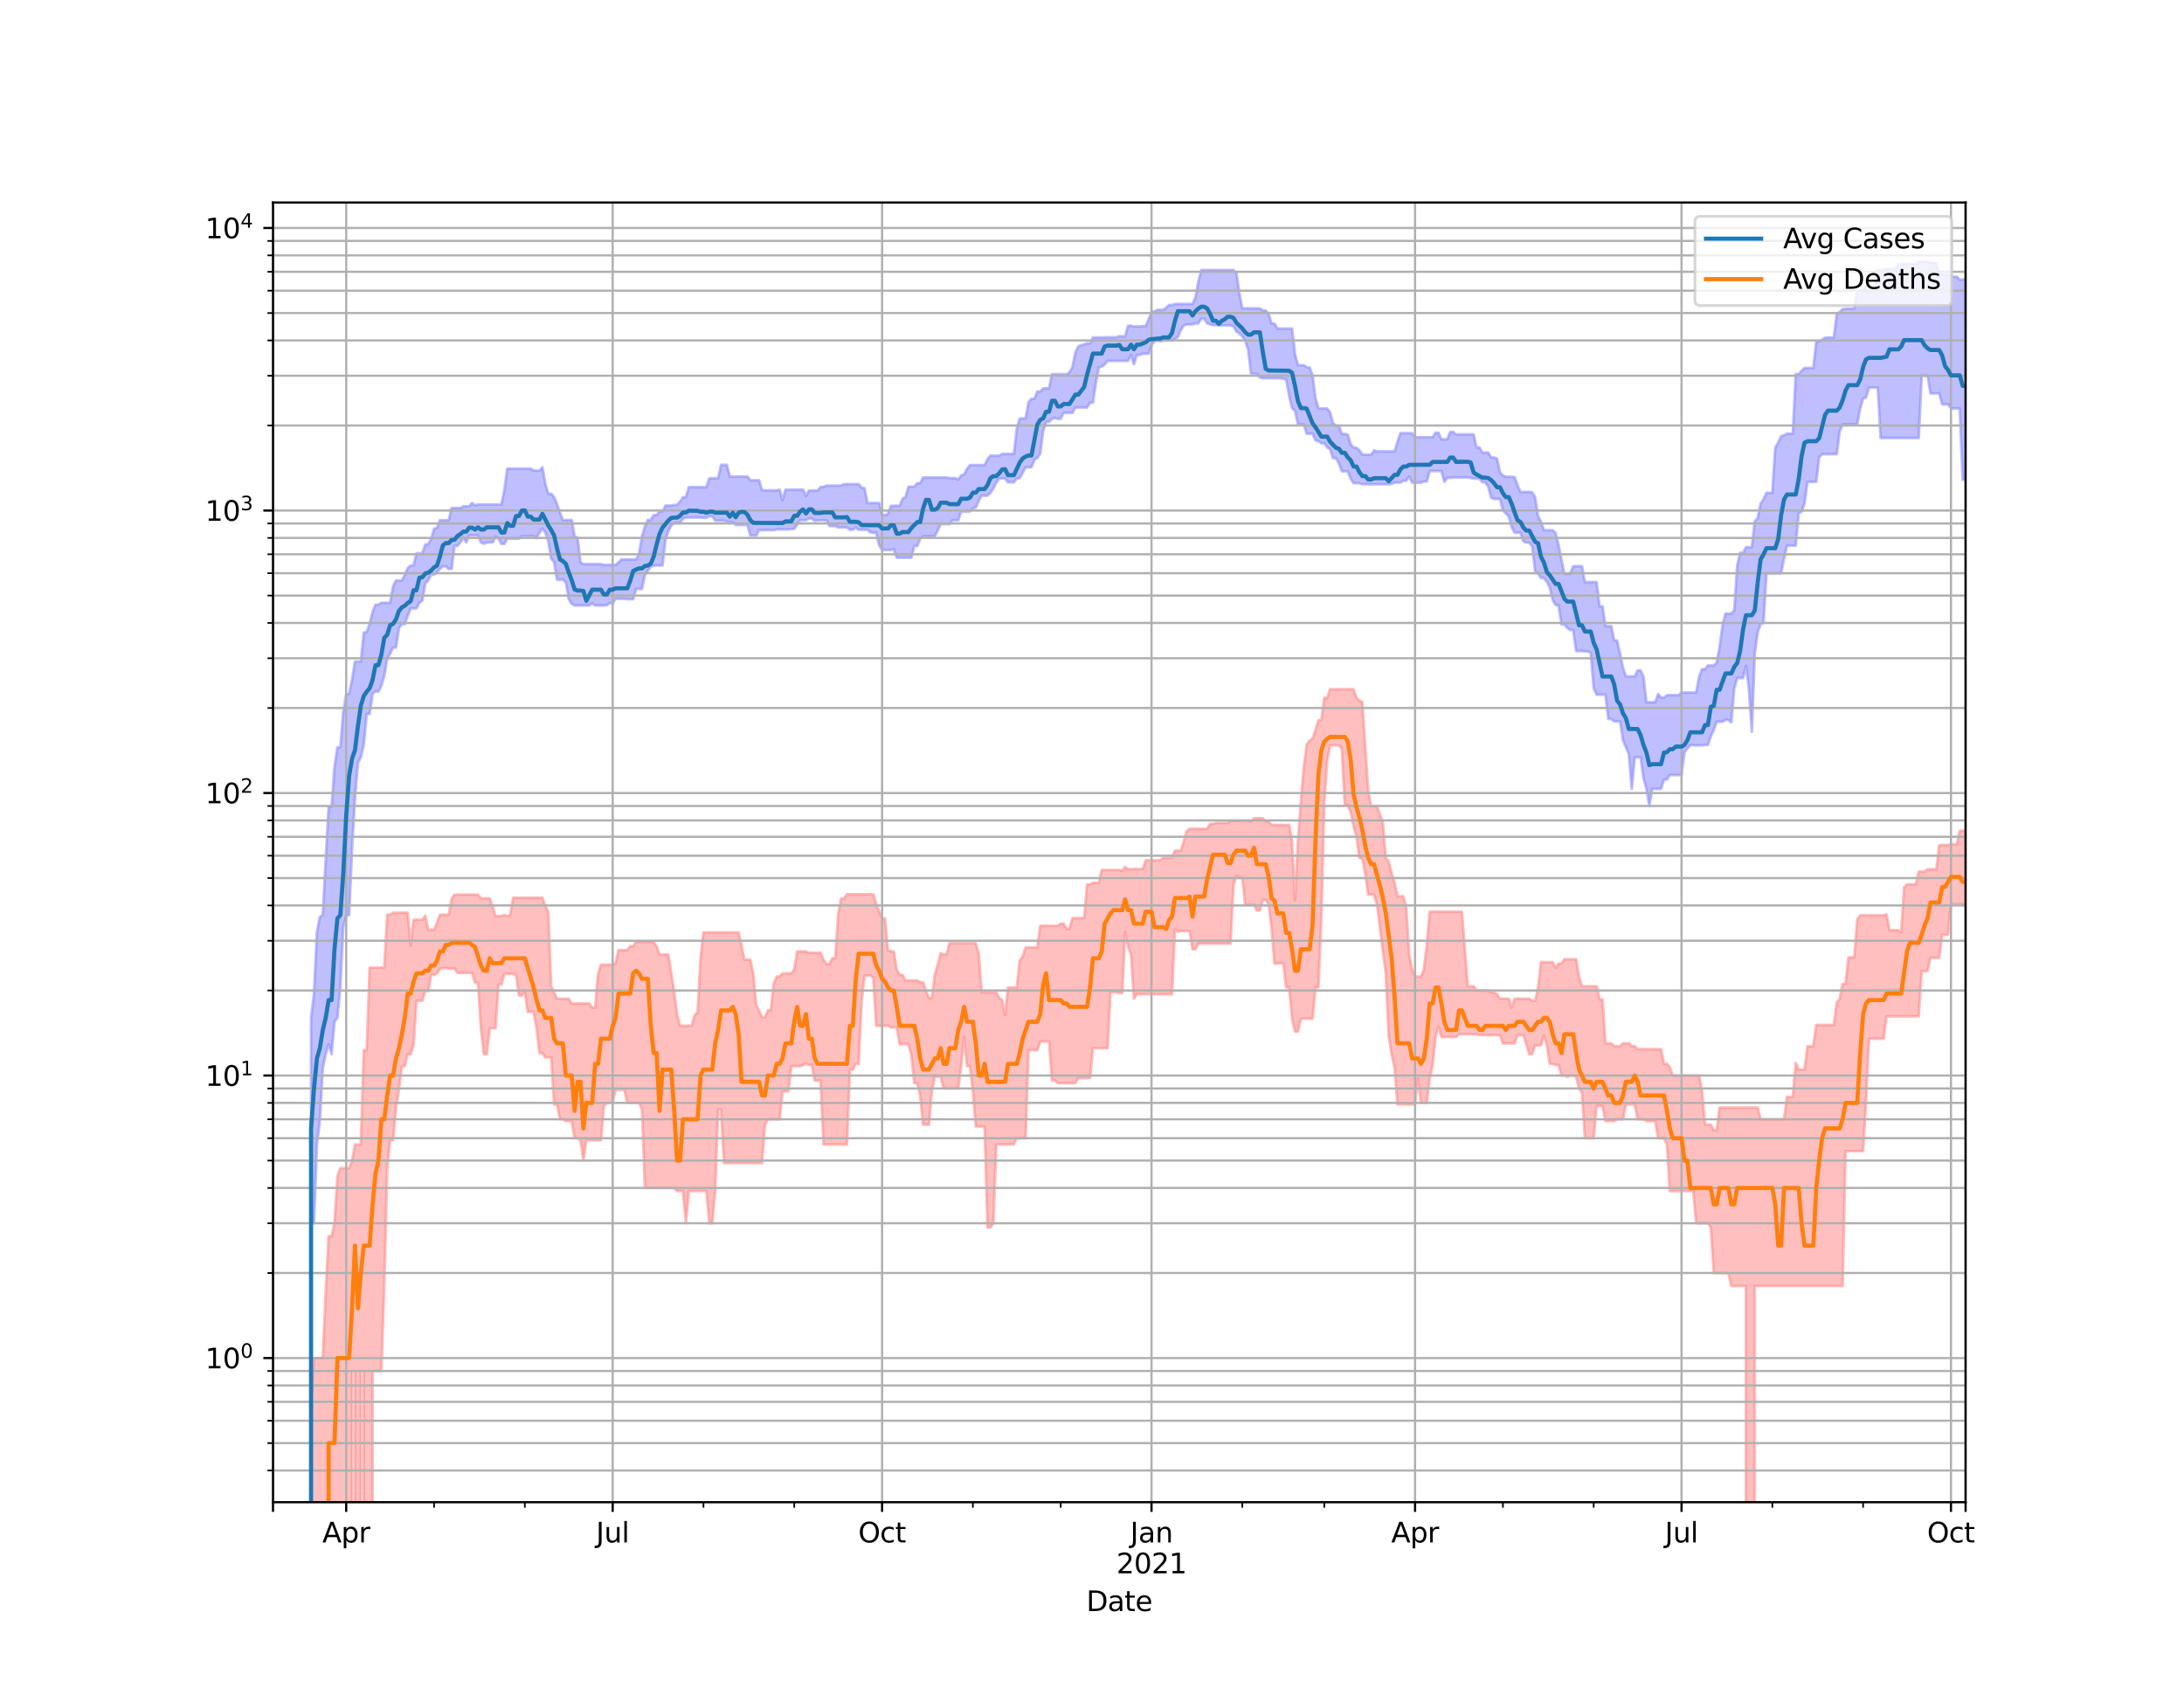 <?xml version="1.0" encoding="utf-8" standalone="no"?>
<!DOCTYPE svg PUBLIC "-//W3C//DTD SVG 1.1//EN"
  "http://www.w3.org/Graphics/SVG/1.1/DTD/svg11.dtd">
<svg height="612pt" version="1.1" viewBox="0 0 792 612" width="792pt" xmlns="http://www.w3.org/2000/svg" xmlns:xlink="http://www.w3.org/1999/xlink">
 <defs>
  <style type="text/css">*{stroke-linecap:butt;stroke-linejoin:round;}</style>
 </defs>
 <g id="figure_1">
  <g id="patch_1">
   <path d="M 0 612 
L 792 612 
L 792 0 
L 0 0 
z
" style="fill:#ffffff;"/>
  </g>
  <g id="axes_1">
   <g id="patch_2">
    <path d="M 99 544.68 
L 712.8 544.68 
L 712.8 73.44 
L 99 73.44 
z
" style="fill:#ffffff;"/>
   </g>
   <g id="PolyCollection_1">
    <path clip-path="url(#p68e2955192)" d="M 99 102929.961 
L 99 102929.961 
L 100.062 102929.961 
L 101.124 102929.961 
L 102.186 102929.961 
L 103.248 102929.961 
L 104.31 102929.961 
L 105.372 102929.961 
L 106.434 102929.961 
L 107.496 102929.961 
L 108.557 102929.961 
L 109.619 102929.961 
L 110.681 102929.961 
L 111.743 102929.961 
L 112.805 369.076 
L 113.867 360.275 
L 114.929 337.962 
L 115.991 332.508 
L 117.053 331.781 
L 118.115 311.782 
L 119.177 292.533 
L 120.239 292.533 
L 121.301 278.158 
L 122.363 270.957 
L 123.425 270.957 
L 124.487 258.044 
L 125.548 251.63 
L 126.61 251.63 
L 127.672 246.412 
L 128.734 239.86 
L 129.796 239.86 
L 130.858 239.86 
L 131.92 229.415 
L 132.982 229.163 
L 134.044 226.21 
L 135.106 221.878 
L 136.168 219.262 
L 137.23 219.262 
L 138.292 218.558 
L 139.354 218.558 
L 140.416 218.558 
L 141.478 218.558 
L 142.539 212.623 
L 143.601 210.494 
L 144.663 210.494 
L 145.725 210.494 
L 146.787 208.524 
L 147.849 205.985 
L 148.911 205.049 
L 149.973 205.049 
L 151.035 200.611 
L 152.097 200.611 
L 153.159 200.611 
L 154.221 197.367 
L 155.283 197.367 
L 156.345 195.384 
L 157.407 191.784 
L 158.469 191.383 
L 159.53 188.651 
L 160.592 188.651 
L 161.654 188.651 
L 162.716 188.651 
L 163.778 184.208 
L 164.84 184.208 
L 165.902 184.208 
L 166.964 184.208 
L 168.026 183.572 
L 169.088 183.572 
L 170.15 183.572 
L 171.212 182.376 
L 172.274 183.212 
L 173.336 182.932 
L 174.398 182.932 
L 175.46 182.932 
L 176.521 182.932 
L 177.583 182.932 
L 178.645 182.932 
L 179.707 182.932 
L 180.769 182.932 
L 181.831 182.932 
L 182.893 177.732 
L 183.955 169.926 
L 185.017 169.926 
L 186.079 169.926 
L 187.141 169.926 
L 188.203 169.926 
L 189.265 169.926 
L 190.327 169.926 
L 191.389 169.926 
L 192.451 169.926 
L 193.512 170.663 
L 194.574 170.663 
L 195.636 170.663 
L 196.698 169.407 
L 197.76 175.383 
L 198.822 179.048 
L 199.884 179.048 
L 200.946 180.236 
L 202.008 182.796 
L 203.07 185.896 
L 204.132 188.569 
L 205.194 188.569 
L 206.256 188.569 
L 207.318 188.569 
L 208.38 194.579 
L 209.442 194.877 
L 210.503 203.894 
L 211.565 204.543 
L 212.627 204.543 
L 213.689 204.543 
L 214.751 204.543 
L 215.813 204.543 
L 216.875 204.543 
L 217.937 204.543 
L 218.999 204.812 
L 220.061 204.812 
L 221.123 204.812 
L 222.185 204.812 
L 223.247 204.812 
L 224.309 203.894 
L 225.371 202.841 
L 226.433 202.841 
L 227.494 202.841 
L 228.556 202.841 
L 229.618 202.841 
L 230.68 202.841 
L 231.742 200.706 
L 232.804 194.458 
L 233.866 190.955 
L 234.928 188.507 
L 235.99 188.507 
L 237.052 186.774 
L 238.114 186.774 
L 239.176 185.423 
L 240.238 185.423 
L 241.3 183.344 
L 242.362 183.344 
L 243.424 183.344 
L 244.485 183.089 
L 245.547 183.089 
L 246.609 181.856 
L 247.671 180.304 
L 248.733 180.304 
L 249.795 176.645 
L 250.857 176.645 
L 251.919 176.645 
L 252.981 176.645 
L 254.043 176.645 
L 255.105 176.645 
L 256.167 176.645 
L 257.229 173.428 
L 258.291 173.428 
L 259.353 173.428 
L 260.415 173.428 
L 261.476 168.559 
L 262.538 168.559 
L 263.6 168.559 
L 264.662 172.796 
L 265.724 172.796 
L 266.786 172.796 
L 267.848 172.796 
L 268.91 172.796 
L 269.972 172.796 
L 271.034 172.796 
L 272.096 174.139 
L 273.158 174.139 
L 274.22 174.139 
L 275.282 174.139 
L 276.344 177.691 
L 277.406 177.796 
L 278.467 177.796 
L 279.529 177.796 
L 280.591 177.796 
L 281.653 177.796 
L 282.715 177.57 
L 283.777 181.334 
L 284.839 177.57 
L 285.901 177.57 
L 286.963 177.57 
L 288.025 177.57 
L 289.087 177.57 
L 290.149 177.514 
L 291.211 177.514 
L 292.273 179.89 
L 293.335 177.857 
L 294.397 177.857 
L 295.458 177.857 
L 296.52 177.857 
L 297.582 176.571 
L 298.644 176.571 
L 299.706 176.086 
L 300.768 176.086 
L 301.83 176.086 
L 302.892 176.086 
L 303.954 176.086 
L 305.016 176.086 
L 306.078 175.534 
L 307.14 175.534 
L 308.202 175.534 
L 309.264 175.534 
L 310.326 175.534 
L 311.388 175.534 
L 312.449 176.855 
L 313.511 177.011 
L 314.573 182.384 
L 315.635 182.384 
L 316.697 182.384 
L 317.759 182.384 
L 318.821 182.384 
L 319.883 186.539 
L 320.945 186.829 
L 322.007 186.36 
L 323.069 183.391 
L 324.131 183.391 
L 325.193 183.391 
L 326.255 183.391 
L 327.317 180.818 
L 328.379 180.252 
L 329.44 176.483 
L 330.502 176.483 
L 331.564 176.483 
L 332.626 175.194 
L 333.688 175.194 
L 334.75 173.149 
L 335.812 173.149 
L 336.874 173.149 
L 337.936 173.149 
L 338.998 173.149 
L 340.06 173.149 
L 341.122 173.149 
L 342.184 173.149 
L 343.246 173.149 
L 344.308 173.363 
L 345.37 173.363 
L 346.431 173.363 
L 347.493 173.899 
L 348.555 172.367 
L 349.617 172.054 
L 350.679 170.021 
L 351.741 168.645 
L 352.803 168.645 
L 353.865 168.645 
L 354.927 168.645 
L 355.989 168.645 
L 357.051 168.645 
L 358.113 166.41 
L 359.175 165.245 
L 360.237 165.245 
L 361.299 165.245 
L 362.361 165.245 
L 363.422 164.586 
L 364.484 164.586 
L 365.546 164.586 
L 366.608 164.586 
L 367.67 164.586 
L 368.732 155.393 
L 369.794 151.715 
L 370.856 151.715 
L 371.918 151.715 
L 372.98 145.825 
L 374.042 144.611 
L 375.104 144.611 
L 376.166 141.971 
L 377.228 141.971 
L 378.29 140.829 
L 379.352 140.829 
L 380.413 140.829 
L 381.475 135.697 
L 382.537 135.697 
L 383.599 135.697 
L 384.661 135.697 
L 385.723 135.697 
L 386.785 135.697 
L 387.847 135.004 
L 388.909 133.069 
L 389.971 127.783 
L 391.033 125.604 
L 392.095 125.171 
L 393.157 124.861 
L 394.219 124.512 
L 395.281 124.512 
L 396.343 122.356 
L 397.404 122.356 
L 398.466 122.356 
L 399.528 122.356 
L 400.59 122.304 
L 401.652 122.304 
L 402.714 122.304 
L 403.776 122.304 
L 404.838 122.304 
L 405.9 121.944 
L 406.962 121.944 
L 408.024 121.944 
L 409.086 118.103 
L 410.148 118.103 
L 411.21 118.397 
L 412.272 118.397 
L 413.334 118.397 
L 414.396 118.266 
L 415.457 118.266 
L 416.519 115.857 
L 417.581 112.962 
L 418.643 112.962 
L 419.705 112.364 
L 420.767 112.364 
L 421.829 112.364 
L 422.891 111.578 
L 423.953 110.608 
L 425.015 110.608 
L 426.077 110.213 
L 427.139 110.213 
L 428.201 110.213 
L 429.263 110.213 
L 430.325 110.213 
L 431.387 110.213 
L 432.448 110.213 
L 433.51 107.879 
L 434.572 102.048 
L 435.634 97.919 
L 436.696 97.919 
L 437.758 97.919 
L 438.82 97.919 
L 439.882 97.919 
L 440.944 97.919 
L 442.006 97.919 
L 443.068 97.919 
L 444.13 97.919 
L 445.192 97.919 
L 446.254 97.919 
L 447.316 97.919 
L 448.378 99.032 
L 449.439 106.233 
L 450.501 111.806 
L 451.563 111.806 
L 452.625 111.806 
L 453.687 111.806 
L 454.749 111.806 
L 455.811 111.806 
L 456.873 111.806 
L 457.935 112.582 
L 458.997 112.582 
L 460.059 113.858 
L 461.121 117.326 
L 462.183 117.326 
L 463.245 119.136 
L 464.307 119.136 
L 465.369 119.136 
L 466.43 119.136 
L 467.492 119.136 
L 468.554 119.136 
L 469.616 128.414 
L 470.678 132.426 
L 471.74 132.426 
L 472.802 132.426 
L 473.864 133.206 
L 474.926 133.256 
L 475.988 136.144 
L 477.05 144.459 
L 478.112 147.985 
L 479.174 148.108 
L 480.236 148.108 
L 481.298 148.108 
L 482.36 149.573 
L 483.421 153.493 
L 484.483 154.334 
L 485.545 154.334 
L 486.607 157.369 
L 487.669 157.369 
L 488.731 157.605 
L 489.793 161.043 
L 490.855 162.307 
L 491.917 162.347 
L 492.979 163.29 
L 494.041 164.845 
L 495.103 164.845 
L 496.165 164.845 
L 497.227 164.947 
L 498.289 163.29 
L 499.351 163.673 
L 500.412 163.673 
L 501.474 163.673 
L 502.536 163.673 
L 503.598 163.673 
L 504.66 163.673 
L 505.722 163.673 
L 506.784 160.242 
L 507.846 157.072 
L 508.908 157.072 
L 509.97 157.072 
L 511.032 157.072 
L 512.094 157.072 
L 513.156 158.538 
L 514.218 158.538 
L 515.28 158.538 
L 516.342 158.538 
L 517.403 158.538 
L 518.465 158.538 
L 519.527 158.538 
L 520.589 156.887 
L 521.651 156.887 
L 522.713 159.271 
L 523.775 159.271 
L 524.837 159.271 
L 525.899 156.624 
L 526.961 156.624 
L 528.023 157.512 
L 529.085 157.512 
L 530.147 157.512 
L 531.209 157.512 
L 532.271 157.512 
L 533.333 157.512 
L 534.394 157.512 
L 535.456 162.232 
L 536.518 162.232 
L 537.58 164.096 
L 538.642 164.096 
L 539.704 164.096 
L 540.766 165.893 
L 541.828 165.893 
L 542.89 166.258 
L 543.952 171.33 
L 545.014 172.44 
L 546.076 172.884 
L 547.138 172.884 
L 548.2 172.884 
L 549.262 173.006 
L 550.324 175.952 
L 551.385 178.381 
L 552.447 178.381 
L 553.509 178.381 
L 554.571 178.381 
L 555.633 178.531 
L 556.695 180.244 
L 557.757 187.136 
L 558.819 189.14 
L 559.881 192.247 
L 560.943 192.247 
L 562.005 192.247 
L 563.067 192.247 
L 564.129 193.245 
L 565.191 197.613 
L 566.253 202.974 
L 567.315 208.037 
L 568.376 208.037 
L 569.438 208.037 
L 570.5 205.307 
L 571.562 205.307 
L 572.624 205.307 
L 573.686 205.307 
L 574.748 211.065 
L 575.81 211.065 
L 576.872 211.065 
L 577.934 211.065 
L 578.996 211.065 
L 580.058 219.86 
L 581.12 219.86 
L 582.182 227.012 
L 583.244 227.012 
L 584.306 227.012 
L 585.367 232.224 
L 586.429 232.262 
L 587.491 237.042 
L 588.553 242.077 
L 589.615 245.262 
L 590.677 245.262 
L 591.739 245.262 
L 592.801 245.262 
L 593.863 243.097 
L 594.925 243.097 
L 595.987 245.314 
L 597.049 254.626 
L 598.111 254.626 
L 599.173 254.626 
L 600.235 254.626 
L 601.297 251.65 
L 602.358 252.98 
L 603.42 252.98 
L 604.482 252.069 
L 605.544 252.069 
L 606.606 252.069 
L 607.668 252.069 
L 608.73 252.069 
L 609.792 251.117 
L 610.854 251.117 
L 611.916 251.117 
L 612.978 251.117 
L 614.04 251.117 
L 615.102 251.117 
L 616.164 245.331 
L 617.226 242.641 
L 618.288 242.641 
L 619.349 241.315 
L 620.411 241.315 
L 621.473 241.315 
L 622.535 240.258 
L 623.597 234.5 
L 624.659 226.751 
L 625.721 222.492 
L 626.783 222.492 
L 627.845 222.492 
L 628.907 221.282 
L 629.969 205.09 
L 631.031 200.467 
L 632.093 200.467 
L 633.155 198.428 
L 634.217 198.428 
L 635.279 198.428 
L 636.34 189.053 
L 637.402 187.83 
L 638.464 182.657 
L 639.526 181 
L 640.588 178.704 
L 641.65 178.704 
L 642.712 178.704 
L 643.774 162.256 
L 644.836 160.495 
L 645.898 158.148 
L 646.96 157.836 
L 648.022 157.226 
L 649.084 157.226 
L 650.146 157.226 
L 651.208 135.617 
L 652.27 135.617 
L 653.331 134.439 
L 654.393 133.409 
L 655.455 133.409 
L 656.517 133.409 
L 657.579 133.409 
L 658.641 123.808 
L 659.703 123.808 
L 660.765 123.17 
L 661.827 122.472 
L 662.889 122.381 
L 663.951 122.381 
L 665.013 122.381 
L 666.075 113.793 
L 667.137 113.166 
L 668.199 112.049 
L 669.261 111.951 
L 670.322 111.882 
L 671.384 111.882 
L 672.446 111.882 
L 673.508 105.307 
L 674.57 105.307 
L 675.632 105.307 
L 676.694 103.702 
L 677.756 103.702 
L 678.818 103.702 
L 679.88 103.702 
L 680.942 98.012 
L 682.004 98.012 
L 683.066 97.592 
L 684.128 97.592 
L 685.19 97.592 
L 686.252 97.592 
L 687.313 97.592 
L 688.375 95.687 
L 689.437 95.687 
L 690.499 95.687 
L 691.561 95.687 
L 692.623 95.687 
L 693.685 95.687 
L 694.747 95.687 
L 695.809 94.86 
L 696.871 94.86 
L 697.933 94.86 
L 698.995 94.86 
L 700.057 95.331 
L 701.119 95.331 
L 702.181 95.331 
L 703.243 99.475 
L 704.304 99.475 
L 705.366 99.475 
L 706.428 99.475 
L 707.49 100.35 
L 708.552 100.35 
L 709.614 100.35 
L 710.676 101.405 
L 711.738 101.405 
L 712.8 101.097 
L 712.8 173.948 
L 712.8 173.948 
L 711.738 173.948 
L 710.676 148.118 
L 709.614 148.118 
L 708.552 148.118 
L 707.49 148.118 
L 706.428 146.593 
L 705.366 146.593 
L 704.304 146.593 
L 703.243 142.646 
L 702.181 142.646 
L 701.119 142.646 
L 700.057 142.646 
L 698.995 136.213 
L 697.933 136.213 
L 696.871 136.213 
L 695.809 158.806 
L 694.747 158.806 
L 693.685 158.806 
L 692.623 158.806 
L 691.561 158.806 
L 690.499 158.806 
L 689.437 158.806 
L 688.375 158.806 
L 687.313 158.806 
L 686.252 158.806 
L 685.19 158.806 
L 684.128 158.806 
L 683.066 158.806 
L 682.004 158.806 
L 680.942 140.524 
L 679.88 140.524 
L 678.818 140.524 
L 677.756 140.524 
L 676.694 144.119 
L 675.632 144.568 
L 674.57 148.118 
L 673.508 153.84 
L 672.446 153.84 
L 671.384 153.84 
L 670.322 153.84 
L 669.261 153.84 
L 668.199 153.84 
L 667.137 156.432 
L 666.075 164.673 
L 665.013 164.673 
L 663.951 164.673 
L 662.889 164.673 
L 661.827 164.673 
L 660.765 164.673 
L 659.703 165.749 
L 658.641 174.734 
L 657.579 174.734 
L 656.517 174.734 
L 655.455 174.734 
L 654.393 182.51 
L 653.331 185.517 
L 652.27 186.087 
L 651.208 197.82 
L 650.146 197.82 
L 649.084 197.82 
L 648.022 197.82 
L 646.96 202.596 
L 645.898 207.881 
L 644.836 207.881 
L 643.774 207.881 
L 642.712 207.881 
L 641.65 207.881 
L 640.588 207.881 
L 639.526 225.819 
L 638.464 226.322 
L 637.402 229.247 
L 636.34 237.014 
L 635.279 265.351 
L 634.217 249.67 
L 633.155 241.52 
L 632.093 245.851 
L 631.031 245.851 
L 629.969 245.851 
L 628.907 249.67 
L 627.845 261.921 
L 626.783 261.029 
L 625.721 261.029 
L 624.659 261.696 
L 623.597 261.696 
L 622.535 261.696 
L 621.473 264.68 
L 620.411 266.974 
L 619.349 270.107 
L 618.288 270.107 
L 617.226 270.288 
L 616.164 270.288 
L 615.102 270.288 
L 614.04 270.227 
L 612.978 270.227 
L 611.916 271.388 
L 610.854 272.77 
L 609.792 281.022 
L 608.73 281.022 
L 607.668 281.022 
L 606.606 281.022 
L 605.544 281.022 
L 604.482 282.705 
L 603.42 282.705 
L 602.358 286.061 
L 601.297 286.061 
L 600.235 286.061 
L 599.173 286.061 
L 598.111 292.285 
L 597.049 286.018 
L 595.987 282.072 
L 594.925 274.594 
L 593.863 274.594 
L 592.801 274.594 
L 591.739 286.018 
L 590.677 273.413 
L 589.615 270.865 
L 588.553 268.31 
L 587.491 261.572 
L 586.429 261.572 
L 585.367 261.572 
L 584.306 260.688 
L 583.244 260.688 
L 582.182 251.889 
L 581.12 251.889 
L 580.058 251.889 
L 578.996 251.889 
L 577.934 249.518 
L 576.872 236.729 
L 575.81 236.207 
L 574.748 236.193 
L 573.686 236.067 
L 572.624 236.067 
L 571.562 236.067 
L 570.5 228.45 
L 569.438 228.45 
L 568.376 227.725 
L 567.315 226.4 
L 566.253 226.4 
L 565.191 219.387 
L 564.129 219.387 
L 563.067 217.523 
L 562.005 212.987 
L 560.943 211.001 
L 559.881 209.56 
L 558.819 209.56 
L 557.757 207.992 
L 556.695 207.108 
L 555.633 198.147 
L 554.571 196.738 
L 553.509 196.738 
L 552.447 196.267 
L 551.385 193.138 
L 550.324 193.138 
L 549.262 193.138 
L 548.2 191.168 
L 547.138 187.154 
L 546.076 186.169 
L 545.014 185.008 
L 543.952 180.927 
L 542.89 180.927 
L 541.828 180.927 
L 540.766 180.456 
L 539.704 176.524 
L 538.642 174.882 
L 537.58 174.882 
L 536.518 173.541 
L 535.456 173.541 
L 534.394 173.541 
L 533.333 173.281 
L 532.271 173.115 
L 531.209 173.115 
L 530.147 173.128 
L 529.085 173.128 
L 528.023 173.128 
L 526.961 173.128 
L 525.899 173.244 
L 524.837 173.244 
L 523.775 174.723 
L 522.713 170.798 
L 521.651 170.798 
L 520.589 170.798 
L 519.527 170.798 
L 518.465 170.798 
L 517.403 174.589 
L 516.342 174.589 
L 515.28 175.024 
L 514.218 175.024 
L 513.156 175.024 
L 512.094 175.024 
L 511.032 172.732 
L 509.97 174.306 
L 508.908 174.306 
L 507.846 174.977 
L 506.784 174.977 
L 505.722 174.977 
L 504.66 175.458 
L 503.598 175.587 
L 502.536 175.587 
L 501.474 175.587 
L 500.412 175.587 
L 499.351 175.587 
L 498.289 175.587 
L 497.227 175.587 
L 496.165 175.587 
L 495.103 175.587 
L 494.041 175.587 
L 492.979 175.198 
L 491.917 175.198 
L 490.855 175.198 
L 489.793 173.624 
L 488.731 170.895 
L 487.669 170.895 
L 486.607 170.895 
L 485.545 168.038 
L 484.483 166.116 
L 483.421 166.116 
L 482.36 162.935 
L 481.298 162.211 
L 480.236 160.728 
L 479.174 160.728 
L 478.112 159.971 
L 477.05 159.711 
L 475.988 157.245 
L 474.926 157.245 
L 473.864 157.245 
L 472.802 153.858 
L 471.74 153.858 
L 470.678 153.858 
L 469.616 148.856 
L 468.554 148.017 
L 467.492 143.537 
L 466.43 137.566 
L 465.369 137.315 
L 464.307 137.131 
L 463.245 137.131 
L 462.183 137.131 
L 461.121 137.131 
L 460.059 137.131 
L 458.997 137.131 
L 457.935 137.131 
L 456.873 136.863 
L 455.811 135.515 
L 454.749 135.515 
L 453.687 135.515 
L 452.625 126.801 
L 451.563 123.538 
L 450.501 121.975 
L 449.439 120.961 
L 448.378 120.2 
L 447.316 118.323 
L 446.254 117.952 
L 445.192 117.952 
L 444.13 117.952 
L 443.068 117.952 
L 442.006 117.952 
L 440.944 117.905 
L 439.882 117.905 
L 438.82 117.628 
L 437.758 117.274 
L 436.696 115.555 
L 435.634 115.555 
L 434.572 117.274 
L 433.51 117.274 
L 432.448 117.628 
L 431.387 117.628 
L 430.325 117.628 
L 429.263 118.052 
L 428.201 119.69 
L 427.139 122.18 
L 426.077 122.96 
L 425.015 123.459 
L 423.953 123.459 
L 422.891 123.459 
L 421.829 123.459 
L 420.767 123.803 
L 419.705 123.459 
L 418.643 123.686 
L 417.581 125.166 
L 416.519 128.244 
L 415.457 128.244 
L 414.396 128.244 
L 413.334 128.683 
L 412.272 128.683 
L 411.21 132.064 
L 410.148 128.683 
L 409.086 130.864 
L 408.024 130.864 
L 406.962 130.864 
L 405.9 130.864 
L 404.838 130.864 
L 403.776 130.864 
L 402.714 130.864 
L 401.652 130.865 
L 400.59 132.149 
L 399.528 132.922 
L 398.466 133.313 
L 397.404 138.815 
L 396.343 146.018 
L 395.281 146.018 
L 394.219 147.761 
L 393.157 147.761 
L 392.095 147.761 
L 391.033 147.761 
L 389.971 147.761 
L 388.909 149.693 
L 387.847 149.693 
L 386.785 149.693 
L 385.723 149.693 
L 384.661 151.841 
L 383.599 151.841 
L 382.537 151.594 
L 381.475 151.841 
L 380.413 152.974 
L 379.352 152.974 
L 378.29 156.269 
L 377.228 164.528 
L 376.166 166.035 
L 375.104 166.706 
L 374.042 169.457 
L 372.98 169.457 
L 371.918 169.457 
L 370.856 171.444 
L 369.794 173.37 
L 368.732 173.51 
L 367.67 174.885 
L 366.608 174.885 
L 365.546 174.885 
L 364.484 173.51 
L 363.422 173.51 
L 362.361 173.51 
L 361.299 175.002 
L 360.237 177.092 
L 359.175 178.711 
L 358.113 179.697 
L 357.051 179.697 
L 355.989 179.697 
L 354.927 181.613 
L 353.865 184.003 
L 352.803 184.4 
L 351.741 185.481 
L 350.679 185.481 
L 349.617 185.481 
L 348.555 185.481 
L 347.493 188.637 
L 346.431 188.637 
L 345.37 188.656 
L 344.308 190.026 
L 343.246 190.026 
L 342.184 190.026 
L 341.122 190.026 
L 340.06 192.356 
L 338.998 194.463 
L 337.936 194.463 
L 336.874 194.463 
L 335.812 194.463 
L 334.75 194.463 
L 333.688 195.418 
L 332.626 198.016 
L 331.564 198.016 
L 330.502 202.216 
L 329.44 202.216 
L 328.379 202.216 
L 327.317 202.216 
L 326.255 202.216 
L 325.193 202.216 
L 324.131 199.044 
L 323.069 199.411 
L 322.007 199.411 
L 320.945 199.411 
L 319.883 199.411 
L 318.821 197.726 
L 317.759 193.181 
L 316.697 193.181 
L 315.635 193.069 
L 314.573 192.085 
L 313.511 192.085 
L 312.449 192.085 
L 311.388 192.085 
L 310.326 191.286 
L 309.264 192.085 
L 308.202 192.085 
L 307.14 191.25 
L 306.078 191.25 
L 305.016 191.25 
L 303.954 191.25 
L 302.892 190.737 
L 301.83 190.737 
L 300.768 190.737 
L 299.706 188.699 
L 298.644 188.699 
L 297.582 188.699 
L 296.52 188.699 
L 295.458 188.868 
L 294.397 188.01 
L 293.335 188.01 
L 292.273 188.642 
L 291.211 188.642 
L 290.149 188.642 
L 289.087 190.25 
L 288.025 191.748 
L 286.963 191.841 
L 285.901 191.966 
L 284.839 191.966 
L 283.777 191.966 
L 282.715 191.966 
L 281.653 191.966 
L 280.591 192.21 
L 279.529 192.21 
L 278.467 192.21 
L 277.406 192.21 
L 276.344 192.21 
L 275.282 192.21 
L 274.22 194.277 
L 273.158 194.157 
L 272.096 194.157 
L 271.034 190.34 
L 269.972 190.34 
L 268.91 190.34 
L 267.848 190.34 
L 266.786 190.34 
L 265.724 189.326 
L 264.662 189.326 
L 263.6 189.17 
L 262.538 188.767 
L 261.476 188.767 
L 260.415 188.767 
L 259.353 188.767 
L 258.291 187.187 
L 257.229 187.187 
L 256.167 187.736 
L 255.105 187.736 
L 254.043 187.651 
L 252.981 187.651 
L 251.919 187.651 
L 250.857 187.651 
L 249.795 187.651 
L 248.733 187.651 
L 247.671 188.034 
L 246.609 189.679 
L 245.547 189.679 
L 244.485 189.679 
L 243.424 190.581 
L 242.362 192.551 
L 241.3 195.897 
L 240.238 205.042 
L 239.176 205.042 
L 238.114 205.042 
L 237.052 205.125 
L 235.99 205.468 
L 234.928 206.992 
L 233.866 208.479 
L 232.804 213.549 
L 231.742 213.549 
L 230.68 213.549 
L 229.618 217.266 
L 228.556 217.266 
L 227.494 217.266 
L 226.433 217.101 
L 225.371 217.101 
L 224.309 217.101 
L 223.247 217.101 
L 222.185 218.681 
L 221.123 218.681 
L 220.061 219.464 
L 218.999 219.541 
L 217.937 219.541 
L 216.875 219.541 
L 215.813 219.541 
L 214.751 218.766 
L 213.689 219.541 
L 212.627 219.541 
L 211.565 219.541 
L 210.503 219.541 
L 209.442 219.541 
L 208.38 219.541 
L 207.318 218.937 
L 206.256 217.275 
L 205.194 211.201 
L 204.132 210.165 
L 203.07 210.165 
L 202.008 210.165 
L 200.946 203.839 
L 199.884 202.596 
L 198.822 196.193 
L 197.76 193.08 
L 196.698 191.686 
L 195.636 193.08 
L 194.574 195.138 
L 193.512 194.397 
L 192.451 194.397 
L 191.389 194.397 
L 190.327 194.397 
L 189.265 194.397 
L 188.203 195.294 
L 187.141 195.294 
L 186.079 195.294 
L 185.017 195.294 
L 183.955 195.294 
L 182.893 197.209 
L 181.831 197.209 
L 180.769 195.294 
L 179.707 194.595 
L 178.645 196.675 
L 177.583 196.675 
L 176.521 196.738 
L 175.46 197.156 
L 174.398 196.669 
L 173.336 194.151 
L 172.274 194.151 
L 171.212 194.151 
L 170.15 194.151 
L 169.088 196.669 
L 168.026 194.993 
L 166.964 196.669 
L 165.902 197.915 
L 164.84 197.915 
L 163.778 206.299 
L 162.716 206.299 
L 161.654 205.335 
L 160.592 205.335 
L 159.53 206.299 
L 158.469 207.6 
L 157.407 208.366 
L 156.345 208.366 
L 155.283 210.542 
L 154.221 211.449 
L 153.159 217.763 
L 152.097 218.606 
L 151.035 220.595 
L 149.973 220.595 
L 148.911 220.595 
L 147.849 223.282 
L 146.787 226.299 
L 145.725 226.299 
L 144.663 227.807 
L 143.601 234.798 
L 142.539 234.798 
L 141.478 237.028 
L 140.416 238.881 
L 139.354 245.056 
L 138.292 248.637 
L 137.23 250.707 
L 136.168 250.707 
L 135.106 251.531 
L 134.044 258.876 
L 132.982 258.876 
L 131.92 269.987 
L 130.858 274.628 
L 129.796 276.635 
L 128.734 289.457 
L 127.672 307.403 
L 126.61 331.781 
L 125.548 332.022 
L 124.487 336.069 
L 123.425 358.05 
L 122.363 369.076 
L 121.301 370.489 
L 120.239 382.247 
L 119.177 378.657 
L 118.115 382.247 
L 117.053 387.393 
L 115.991 406.494 
L 114.929 414.993 
L 113.867 443.548 
L 112.805 443.548 
L 111.743 102929.961 
L 110.681 102929.961 
L 109.619 102929.961 
L 108.557 102929.961 
L 107.496 102929.961 
L 106.434 102929.961 
L 105.372 102929.961 
L 104.31 102929.961 
L 103.248 102929.961 
L 102.186 102929.961 
L 101.124 102929.961 
L 100.062 102929.961 
L 99 102929.961 
z
" style="fill:#8080ff;fill-opacity:0.5;stroke:#8080ff;stroke-opacity:0.5;"/>
   </g>
   <g id="PolyCollection_2">
    <path clip-path="url(#p68e2955192)" d="M 99 102929.961 
L 99 102929.961 
L 100.062 102929.961 
L 101.124 102929.961 
L 102.186 102929.961 
L 103.248 102929.961 
L 104.31 102929.961 
L 105.372 102929.961 
L 106.434 102929.961 
L 107.496 102929.961 
L 108.557 102929.961 
L 109.619 102929.961 
L 110.681 102929.961 
L 111.743 102929.961 
L 112.805 508.291 
L 113.867 492.423 
L 114.929 492.423 
L 115.991 492.423 
L 117.053 492.423 
L 118.115 468.817 
L 119.177 448.235 
L 120.239 448.235 
L 121.301 443.548 
L 122.363 426.51 
L 123.425 423.575 
L 124.487 423.575 
L 125.548 423.575 
L 126.61 423.575 
L 127.672 420.822 
L 128.734 414.993 
L 129.796 414.993 
L 130.858 414.993 
L 131.92 380.776 
L 132.982 380.776 
L 134.044 350.853 
L 135.106 350.853 
L 136.168 350.853 
L 137.23 350.853 
L 138.292 350.853 
L 139.354 350.853 
L 140.416 331.66 
L 141.478 331.66 
L 142.539 330.947 
L 143.601 330.947 
L 144.663 330.947 
L 145.725 330.947 
L 146.787 330.947 
L 147.849 330.947 
L 148.911 342.927 
L 149.973 333.497 
L 151.035 333.497 
L 152.097 333.497 
L 153.159 333.497 
L 154.221 332.022 
L 155.283 337.141 
L 156.345 337.141 
L 157.407 337.141 
L 158.469 334.636 
L 159.53 331.66 
L 160.592 331.66 
L 161.654 331.66 
L 162.716 331.66 
L 163.778 325.93 
L 164.84 324.376 
L 165.902 324.376 
L 166.964 324.376 
L 168.026 324.376 
L 169.088 324.376 
L 170.15 324.376 
L 171.212 324.376 
L 172.274 324.376 
L 173.336 324.376 
L 174.398 325.72 
L 175.46 325.72 
L 176.521 325.72 
L 177.583 325.72 
L 178.645 328.872 
L 179.707 332.143 
L 180.769 332.143 
L 181.831 332.143 
L 182.893 331.781 
L 183.955 332.143 
L 185.017 331.781 
L 186.079 325.511 
L 187.141 325.511 
L 188.203 325.511 
L 189.265 325.511 
L 190.327 325.511 
L 191.389 325.511 
L 192.451 325.511 
L 193.512 325.511 
L 194.574 325.511 
L 195.636 325.511 
L 196.698 325.511 
L 197.76 328.424 
L 198.822 330.829 
L 199.884 357.618 
L 200.946 359.821 
L 202.008 362.139 
L 203.07 362.139 
L 204.132 362.139 
L 205.194 362.139 
L 206.256 362.139 
L 207.318 363.836 
L 208.38 363.836 
L 209.442 363.836 
L 210.503 363.836 
L 211.565 363.836 
L 212.627 363.836 
L 213.689 363.836 
L 214.751 365.344 
L 215.813 365.344 
L 216.875 353.125 
L 217.937 349.759 
L 218.999 349.759 
L 220.061 349.759 
L 221.123 349.759 
L 222.185 349.759 
L 223.247 349.222 
L 224.309 344.499 
L 225.371 344.499 
L 226.433 344.499 
L 227.494 344.499 
L 228.556 343.081 
L 229.618 343.081 
L 230.68 341.558 
L 231.742 341.558 
L 232.804 341.558 
L 233.866 341.558 
L 234.928 341.558 
L 235.99 341.558 
L 237.052 341.558 
L 238.114 343.081 
L 239.176 346.129 
L 240.238 346.129 
L 241.3 346.129 
L 242.362 346.129 
L 243.424 352.738 
L 244.485 359.596 
L 245.547 367.978 
L 246.609 371.947 
L 247.671 371.947 
L 248.733 371.947 
L 249.795 371.947 
L 250.857 371.947 
L 251.919 367.978 
L 252.981 367.171 
L 254.043 347.306 
L 255.105 338.101 
L 256.167 338.101 
L 257.229 338.101 
L 258.291 338.101 
L 259.353 338.101 
L 260.415 338.101 
L 261.476 338.101 
L 262.538 338.101 
L 263.6 338.101 
L 264.662 338.101 
L 265.724 338.101 
L 266.786 338.101 
L 267.848 338.101 
L 268.91 342.927 
L 269.972 347.993 
L 271.034 347.993 
L 272.096 347.993 
L 273.158 353.125 
L 274.22 364.584 
L 275.282 366.379 
L 276.344 368.799 
L 277.406 368.799 
L 278.467 366.379 
L 279.529 366.379 
L 280.591 356.557 
L 281.653 354.107 
L 282.715 354.107 
L 283.777 352.931 
L 284.839 352.931 
L 285.901 352.931 
L 286.963 352.931 
L 288.025 351.597 
L 289.087 344.982 
L 290.149 344.982 
L 291.211 344.982 
L 292.273 344.982 
L 293.335 345.47 
L 294.397 345.47 
L 295.458 345.47 
L 296.52 345.47 
L 297.582 345.47 
L 298.644 347.993 
L 299.706 349.579 
L 300.768 349.579 
L 301.83 347.477 
L 302.892 347.477 
L 303.954 331.541 
L 305.016 325.825 
L 306.078 325.825 
L 307.14 324.275 
L 308.202 324.275 
L 309.264 324.275 
L 310.326 324.275 
L 311.388 324.275 
L 312.449 324.275 
L 313.511 324.275 
L 314.573 324.275 
L 315.635 324.275 
L 316.697 324.275 
L 317.759 327.869 
L 318.821 330.477 
L 319.883 332.999 
L 320.945 332.999 
L 322.007 344.499 
L 323.069 344.982 
L 324.131 344.982 
L 325.193 351.597 
L 326.255 353.515 
L 327.317 353.515 
L 328.379 355.52 
L 329.44 355.52 
L 330.502 355.52 
L 331.564 355.52 
L 332.626 355.52 
L 333.688 356.139 
L 334.75 356.139 
L 335.812 359.149 
L 336.874 361.902 
L 337.936 361.902 
L 338.998 353.32 
L 340.06 349.759 
L 341.122 345.633 
L 342.184 346.129 
L 343.246 346.129 
L 344.308 342.009 
L 345.37 342.009 
L 346.431 342.009 
L 347.493 342.009 
L 348.555 342.009 
L 349.617 342.009 
L 350.679 342.009 
L 351.741 342.009 
L 352.803 342.009 
L 353.865 342.009 
L 354.927 345.798 
L 355.989 359.821 
L 357.051 359.821 
L 358.113 359.821 
L 359.175 359.821 
L 360.237 359.821 
L 361.299 359.821 
L 362.361 361.902 
L 363.422 362.617 
L 364.484 367.978 
L 365.546 358.05 
L 366.608 358.05 
L 367.67 358.05 
L 368.732 358.05 
L 369.794 348.341 
L 370.856 346.798 
L 371.918 343.549 
L 372.98 343.549 
L 374.042 343.549 
L 375.104 343.549 
L 376.166 343.549 
L 377.228 335.673 
L 378.29 335.673 
L 379.352 335.673 
L 380.413 335.673 
L 381.475 335.673 
L 382.537 335.673 
L 383.599 335.673 
L 384.661 334.893 
L 385.723 334.893 
L 386.785 336.736 
L 387.847 336.736 
L 388.909 332.876 
L 389.971 332.876 
L 391.033 332.876 
L 392.095 332.876 
L 393.157 332.876 
L 394.219 320.667 
L 395.281 320.667 
L 396.343 320.108 
L 397.404 320.108 
L 398.466 320.108 
L 399.528 315.458 
L 400.59 315.458 
L 401.652 315.458 
L 402.714 315.458 
L 403.776 315.458 
L 404.838 315.458 
L 405.9 315.458 
L 406.962 315.709 
L 408.024 314.388 
L 409.086 315.126 
L 410.148 315.126 
L 411.21 315.126 
L 412.272 315.126 
L 413.334 315.126 
L 414.396 315.126 
L 415.457 311.936 
L 416.519 311.936 
L 417.581 311.936 
L 418.643 311.936 
L 419.705 311.936 
L 420.767 311.936 
L 421.829 311.022 
L 422.891 311.022 
L 423.953 311.022 
L 425.015 311.022 
L 426.077 308.458 
L 427.139 308.458 
L 428.201 308.458 
L 429.263 305.034 
L 430.325 301.427 
L 431.387 300.525 
L 432.448 300.525 
L 433.51 300.525 
L 434.572 300.525 
L 435.634 300.525 
L 436.696 300.525 
L 437.758 300.525 
L 438.82 298.716 
L 439.882 298.716 
L 440.944 298.374 
L 442.006 298.374 
L 443.068 298.374 
L 444.13 298.374 
L 445.192 298.374 
L 446.254 297.643 
L 447.316 297.643 
L 448.378 297.643 
L 449.439 297.643 
L 450.501 297.643 
L 451.563 297.643 
L 452.625 297.643 
L 453.687 297.979 
L 454.749 296.704 
L 455.811 296.704 
L 456.873 296.704 
L 457.935 296.704 
L 458.997 297.81 
L 460.059 297.81 
L 461.121 299.118 
L 462.183 299.118 
L 463.245 299.118 
L 464.307 299.118 
L 465.369 299.118 
L 466.43 299.118 
L 467.492 299.118 
L 468.554 305.232 
L 469.616 326.46 
L 470.678 305.232 
L 471.74 290.92 
L 472.802 278.158 
L 473.864 269.897 
L 474.926 268.571 
L 475.988 267.851 
L 477.05 264.68 
L 478.112 261.128 
L 479.174 261.128 
L 480.236 253.041 
L 481.298 253.041 
L 482.36 249.898 
L 483.421 249.898 
L 484.483 249.898 
L 485.545 249.898 
L 486.607 249.898 
L 487.669 249.898 
L 488.731 249.898 
L 489.793 249.898 
L 490.855 249.898 
L 491.917 253.041 
L 492.979 253.972 
L 494.041 254.604 
L 495.103 271.295 
L 496.165 286.58 
L 497.227 292.334 
L 498.289 292.334 
L 499.351 292.334 
L 500.412 295.305 
L 501.474 298.261 
L 502.536 311.022 
L 503.598 312.4 
L 504.66 316.555 
L 505.722 320.016 
L 506.784 324.991 
L 507.846 324.991 
L 508.908 324.991 
L 509.97 329.211 
L 511.032 346.129 
L 512.094 351.597 
L 513.156 354.107 
L 514.218 354.107 
L 515.28 354.107 
L 516.342 351.597 
L 517.403 342.772 
L 518.465 330.594 
L 519.527 330.594 
L 520.589 330.594 
L 521.651 330.594 
L 522.713 330.594 
L 523.775 330.594 
L 524.837 330.594 
L 525.899 330.594 
L 526.961 330.594 
L 528.023 330.594 
L 529.085 330.594 
L 530.147 330.594 
L 531.209 344.18 
L 532.271 357.618 
L 533.333 357.618 
L 534.394 357.618 
L 535.456 359.149 
L 536.518 359.149 
L 537.58 359.149 
L 538.642 359.149 
L 539.704 359.149 
L 540.766 359.821 
L 541.828 359.821 
L 542.89 360.504 
L 543.952 362.139 
L 545.014 362.139 
L 546.076 362.139 
L 547.138 362.139 
L 548.2 365.344 
L 549.262 362.139 
L 550.324 362.139 
L 551.385 362.139 
L 552.447 362.139 
L 553.509 362.139 
L 554.571 362.139 
L 555.633 362.858 
L 556.695 362.858 
L 557.757 358.268 
L 558.819 348.867 
L 559.881 348.867 
L 560.943 348.867 
L 562.005 348.867 
L 563.067 348.867 
L 564.129 351.038 
L 565.191 349.4 
L 566.253 349.4 
L 567.315 347.82 
L 568.376 347.82 
L 569.438 347.82 
L 570.5 347.82 
L 571.562 347.82 
L 572.624 354.107 
L 573.686 357.618 
L 574.748 357.618 
L 575.81 357.618 
L 576.872 357.618 
L 577.934 357.618 
L 578.996 357.618 
L 580.058 362.377 
L 581.12 362.377 
L 582.182 378.314 
L 583.244 378.314 
L 584.306 378.314 
L 585.367 379.352 
L 586.429 379.352 
L 587.491 379.352 
L 588.553 378.314 
L 589.615 378.314 
L 590.677 378.314 
L 591.739 379.352 
L 592.801 379.352 
L 593.863 380.416 
L 594.925 380.416 
L 595.987 380.416 
L 597.049 380.416 
L 598.111 380.416 
L 599.173 380.416 
L 600.235 380.416 
L 601.297 380.416 
L 602.358 380.416 
L 603.42 385.746 
L 604.482 385.746 
L 605.544 386.976 
L 606.606 389.986 
L 607.668 389.986 
L 608.73 389.986 
L 609.792 389.986 
L 610.854 389.986 
L 611.916 389.986 
L 612.978 389.986 
L 614.04 389.986 
L 615.102 389.986 
L 616.164 389.986 
L 617.226 395.673 
L 618.288 407.802 
L 619.349 407.802 
L 620.411 407.802 
L 621.473 409.84 
L 622.535 409.84 
L 623.597 401.613 
L 624.659 401.613 
L 625.721 401.613 
L 626.783 401.613 
L 627.845 401.613 
L 628.907 401.613 
L 629.969 401.613 
L 631.031 401.613 
L 632.093 401.613 
L 633.155 401.613 
L 634.217 401.613 
L 635.279 401.613 
L 636.34 401.613 
L 637.402 401.613 
L 638.464 405.853 
L 639.526 405.853 
L 640.588 405.853 
L 641.65 405.853 
L 642.712 405.853 
L 643.774 405.853 
L 644.836 405.853 
L 645.898 405.853 
L 646.96 405.853 
L 648.022 397.742 
L 649.084 397.742 
L 650.146 397.742 
L 651.208 385.343 
L 652.27 387.815 
L 653.331 387.815 
L 654.393 387.815 
L 655.455 379.352 
L 656.517 379.352 
L 657.579 379.352 
L 658.641 371.652 
L 659.703 371.652 
L 660.765 371.652 
L 661.827 371.652 
L 662.889 371.652 
L 663.951 371.652 
L 665.013 371.652 
L 666.075 363.59 
L 667.137 362.139 
L 668.199 356.767 
L 669.261 356.767 
L 670.322 347.136 
L 671.384 347.136 
L 672.446 347.136 
L 673.508 333.372 
L 674.57 331.901 
L 675.632 331.901 
L 676.694 331.901 
L 677.756 331.901 
L 678.818 331.901 
L 679.88 331.901 
L 680.942 331.901 
L 682.004 331.901 
L 683.066 331.901 
L 684.128 331.541 
L 685.19 337.277 
L 686.252 337.277 
L 687.313 337.277 
L 688.375 337.277 
L 689.437 338.101 
L 690.499 321.805 
L 691.561 320.667 
L 692.623 320.667 
L 693.685 320.667 
L 694.747 320.667 
L 695.809 316.045 
L 696.871 316.045 
L 697.933 316.045 
L 698.995 315.209 
L 700.057 315.209 
L 701.119 315.209 
L 702.181 315.209 
L 703.243 306.576 
L 704.304 306.372 
L 705.366 306.372 
L 706.428 306.372 
L 707.49 306.169 
L 708.552 306.169 
L 709.614 306.169 
L 710.676 301.245 
L 711.738 301.245 
L 712.8 301.245 
L 712.8 328.759 
L 712.8 328.759 
L 711.738 327.759 
L 710.676 327.759 
L 709.614 327.759 
L 708.552 327.759 
L 707.49 327.759 
L 706.428 338.94 
L 705.366 338.94 
L 704.304 338.94 
L 703.243 347.306 
L 702.181 347.306 
L 701.119 347.306 
L 700.057 347.306 
L 698.995 352.164 
L 697.933 352.164 
L 696.871 352.164 
L 695.809 368.523 
L 694.747 368.523 
L 693.685 368.523 
L 692.623 368.523 
L 691.561 368.523 
L 690.499 368.523 
L 689.437 368.523 
L 688.375 368.523 
L 687.313 368.523 
L 686.252 368.523 
L 685.19 368.523 
L 684.128 368.523 
L 683.066 376.635 
L 682.004 376.635 
L 680.942 376.635 
L 679.88 376.635 
L 678.818 376.635 
L 677.756 376.635 
L 676.694 399.36 
L 675.632 417.399 
L 674.57 417.399 
L 673.508 417.399 
L 672.446 417.399 
L 671.384 417.399 
L 670.322 417.399 
L 669.261 417.399 
L 668.199 466.274 
L 667.137 466.274 
L 666.075 466.274 
L 665.013 466.274 
L 663.951 466.274 
L 662.889 466.274 
L 661.827 466.274 
L 660.765 466.274 
L 659.703 466.274 
L 658.641 466.274 
L 657.579 466.274 
L 656.517 466.274 
L 655.455 466.274 
L 654.393 466.274 
L 653.331 466.274 
L 652.27 466.274 
L 651.208 466.274 
L 650.146 466.274 
L 649.084 466.274 
L 648.022 466.274 
L 646.96 466.274 
L 645.898 466.274 
L 644.836 466.274 
L 643.774 466.274 
L 642.712 466.274 
L 641.65 466.274 
L 640.588 466.274 
L 639.526 466.274 
L 638.464 466.274 
L 637.402 466.274 
L 636.34 466.274 
L 635.279 102929.961 
L 634.217 102929.961 
L 633.155 466.274 
L 632.093 466.274 
L 631.031 466.274 
L 629.969 466.274 
L 628.907 466.274 
L 627.845 466.274 
L 626.783 461.586 
L 625.721 461.586 
L 624.659 461.586 
L 623.597 461.586 
L 622.535 461.586 
L 621.473 461.586 
L 620.411 445.056 
L 619.349 443.548 
L 618.288 443.548 
L 617.226 443.548 
L 616.164 443.548 
L 615.102 443.548 
L 614.04 431.876 
L 612.978 431.876 
L 611.916 431.876 
L 610.854 431.876 
L 609.792 431.876 
L 608.73 431.876 
L 607.668 431.876 
L 606.606 431.876 
L 605.544 431.876 
L 604.482 414.993 
L 603.42 412.711 
L 602.358 412.711 
L 601.297 412.711 
L 600.235 406.494 
L 599.173 406.494 
L 598.111 406.494 
L 597.049 406.494 
L 595.987 405.853 
L 594.925 405.853 
L 593.863 405.853 
L 592.801 400.473 
L 591.739 400.473 
L 590.677 400.473 
L 589.615 400.473 
L 588.553 405.853 
L 587.491 405.853 
L 586.429 405.853 
L 585.367 406.494 
L 584.306 406.494 
L 583.244 406.494 
L 582.182 406.494 
L 581.12 401.039 
L 580.058 401.039 
L 578.996 401.039 
L 577.934 412.711 
L 576.872 412.711 
L 575.81 412.711 
L 574.748 412.711 
L 573.686 396.181 
L 572.624 394.673 
L 571.562 390.433 
L 570.5 389.986 
L 569.438 389.986 
L 568.376 390.433 
L 567.315 389.986 
L 566.253 389.986 
L 565.191 386.152 
L 564.129 386.152 
L 563.067 385.746 
L 562.005 385.746 
L 560.943 379.003 
L 559.881 375.336 
L 558.819 379.003 
L 557.757 379.003 
L 556.695 379.003 
L 555.633 382.247 
L 554.571 382.247 
L 553.509 378.657 
L 552.447 375.336 
L 551.385 375.336 
L 550.324 375.336 
L 549.262 378.314 
L 548.2 378.314 
L 547.138 378.314 
L 546.076 378.314 
L 545.014 378.314 
L 543.952 375.336 
L 542.89 375.336 
L 541.828 375.336 
L 540.766 375.336 
L 539.704 375.336 
L 538.642 375.336 
L 537.58 375.336 
L 536.518 375.336 
L 535.456 375.017 
L 534.394 375.017 
L 533.333 375.017 
L 532.271 375.017 
L 531.209 375.017 
L 530.147 375.017 
L 529.085 375.017 
L 528.023 375.98 
L 526.961 375.98 
L 525.899 375.98 
L 524.837 375.98 
L 523.775 375.98 
L 522.713 375.98 
L 521.651 372.245 
L 520.589 375.98 
L 519.527 386.152 
L 518.465 390.884 
L 517.403 399.913 
L 516.342 399.913 
L 515.28 399.913 
L 514.218 390.884 
L 513.156 400.473 
L 512.094 400.473 
L 511.032 400.473 
L 509.97 400.473 
L 508.908 400.473 
L 507.846 400.473 
L 506.784 400.473 
L 505.722 386.976 
L 504.66 382.247 
L 503.598 375.657 
L 502.536 352.931 
L 501.474 344.82 
L 500.412 336.334 
L 499.351 327.98 
L 498.289 324.376 
L 497.227 324.376 
L 496.165 324.376 
L 495.103 316.812 
L 494.041 311.476 
L 492.979 311.022 
L 491.917 303.543 
L 490.855 299.524 
L 489.793 294.258 
L 488.731 291.94 
L 487.669 291.94 
L 486.607 271.574 
L 485.545 270.258 
L 484.483 270.258 
L 483.421 270.258 
L 482.36 270.258 
L 481.298 275.705 
L 480.236 290.825 
L 479.174 332.63 
L 478.112 358.05 
L 477.05 358.05 
L 475.988 369.355 
L 474.926 369.355 
L 473.864 369.355 
L 472.802 369.355 
L 471.74 369.355 
L 470.678 374.073 
L 469.616 374.073 
L 468.554 369.355 
L 467.492 358.05 
L 466.43 358.05 
L 465.369 349.222 
L 464.307 349.222 
L 463.245 349.4 
L 462.183 349.4 
L 461.121 336.602 
L 460.059 327.98 
L 458.997 326.248 
L 457.935 326.248 
L 456.873 330.128 
L 455.811 330.128 
L 454.749 328.09 
L 453.687 328.09 
L 452.625 328.09 
L 451.563 328.09 
L 450.501 318.296 
L 449.439 318.296 
L 448.378 317.591 
L 447.316 320.855 
L 446.254 342.161 
L 445.192 342.161 
L 444.13 342.161 
L 443.068 342.161 
L 442.006 342.161 
L 440.944 342.161 
L 439.882 342.161 
L 438.82 342.161 
L 437.758 342.161 
L 436.696 342.161 
L 435.634 342.161 
L 434.572 342.161 
L 433.51 344.18 
L 432.448 344.18 
L 431.387 337.55 
L 430.325 337.55 
L 429.263 337.55 
L 428.201 337.55 
L 427.139 337.824 
L 426.077 337.005 
L 425.015 360.504 
L 423.953 360.504 
L 422.891 360.504 
L 421.829 360.504 
L 420.767 360.504 
L 419.705 360.504 
L 418.643 360.504 
L 417.581 360.504 
L 416.519 360.504 
L 415.457 360.504 
L 414.396 360.504 
L 413.334 360.504 
L 412.272 360.504 
L 411.21 362.139 
L 410.148 346.129 
L 409.086 343.237 
L 408.024 337.962 
L 406.962 360.048 
L 405.9 360.048 
L 404.838 359.821 
L 403.776 359.821 
L 402.714 359.821 
L 401.652 380.058 
L 400.59 380.058 
L 399.528 380.058 
L 398.466 380.058 
L 397.404 380.058 
L 396.343 380.058 
L 395.281 390.884 
L 394.219 390.884 
L 393.157 390.884 
L 392.095 390.884 
L 391.033 390.884 
L 389.971 392.738 
L 388.909 392.738 
L 387.847 392.738 
L 386.785 392.738 
L 385.723 392.738 
L 384.661 392.738 
L 383.599 392.738 
L 382.537 391.802 
L 381.475 391.802 
L 380.413 377.634 
L 379.352 377.634 
L 378.29 377.634 
L 377.228 377.634 
L 376.166 380.776 
L 375.104 380.776 
L 374.042 380.776 
L 372.98 380.776 
L 371.918 412.711 
L 370.856 412.711 
L 369.794 412.711 
L 368.732 412.711 
L 367.67 414.993 
L 366.608 414.993 
L 365.546 414.993 
L 364.484 414.993 
L 363.422 414.993 
L 362.361 414.993 
L 361.299 414.993 
L 360.237 443.548 
L 359.175 445.056 
L 358.113 445.056 
L 357.051 408.471 
L 355.989 408.471 
L 354.927 408.471 
L 353.865 408.471 
L 352.803 395.673 
L 351.741 386.562 
L 350.679 386.562 
L 349.617 375.98 
L 348.555 386.562 
L 347.493 394.673 
L 346.431 394.673 
L 345.37 394.673 
L 344.308 394.673 
L 343.246 394.673 
L 342.184 394.673 
L 341.122 390.433 
L 340.06 390.433 
L 338.998 390.433 
L 337.936 395.673 
L 336.874 407.802 
L 335.812 407.802 
L 334.75 407.802 
L 333.688 397.216 
L 332.626 392.738 
L 331.564 392.738 
L 330.502 382.622 
L 329.44 378.657 
L 328.379 378.657 
L 327.317 378.657 
L 326.255 378.657 
L 325.193 372.544 
L 324.131 372.544 
L 323.069 372.544 
L 322.007 371.947 
L 320.945 371.947 
L 319.883 371.947 
L 318.821 371.947 
L 317.759 371.947 
L 316.697 354.506 
L 315.635 353.712 
L 314.573 353.712 
L 313.511 353.712 
L 312.449 363.345 
L 311.388 385.746 
L 310.326 385.746 
L 309.264 387.815 
L 308.202 387.815 
L 307.14 414.993 
L 306.078 414.993 
L 305.016 414.993 
L 303.954 414.993 
L 302.892 414.993 
L 301.83 414.993 
L 300.768 414.993 
L 299.706 414.993 
L 298.644 414.993 
L 297.582 391.802 
L 296.52 391.802 
L 295.458 391.802 
L 294.397 386.152 
L 293.335 386.152 
L 292.273 385.746 
L 291.211 386.152 
L 290.149 386.562 
L 289.087 386.562 
L 288.025 386.562 
L 286.963 386.562 
L 285.901 395.673 
L 284.839 395.673 
L 283.777 395.673 
L 282.715 405.853 
L 281.653 405.853 
L 280.591 405.853 
L 279.529 405.853 
L 278.467 405.853 
L 277.406 407.802 
L 276.344 421.721 
L 275.282 421.721 
L 274.22 421.721 
L 273.158 421.721 
L 272.096 421.721 
L 271.034 421.721 
L 269.972 421.721 
L 268.91 421.721 
L 267.848 421.721 
L 266.786 421.721 
L 265.724 421.721 
L 264.662 421.721 
L 263.6 421.721 
L 262.538 421.721 
L 261.476 402.195 
L 260.415 402.195 
L 259.353 431.876 
L 258.291 443.548 
L 257.229 443.548 
L 256.167 431.876 
L 255.105 431.876 
L 254.043 431.876 
L 252.981 431.876 
L 251.919 431.876 
L 250.857 431.876 
L 249.795 431.876 
L 248.733 443.548 
L 247.671 431.876 
L 246.609 431.876 
L 245.547 431.876 
L 244.485 430.75 
L 243.424 430.75 
L 242.362 430.75 
L 241.3 430.75 
L 240.238 430.75 
L 239.176 430.75 
L 238.114 430.75 
L 237.052 430.75 
L 235.99 430.75 
L 234.928 430.75 
L 233.866 430.75 
L 232.804 402.195 
L 231.742 399.913 
L 230.68 399.913 
L 229.618 399.913 
L 228.556 399.913 
L 227.494 399.913 
L 226.433 395.17 
L 225.371 395.17 
L 224.309 395.17 
L 223.247 395.17 
L 222.185 399.913 
L 221.123 399.913 
L 220.061 399.913 
L 218.999 401.039 
L 217.937 413.459 
L 216.875 413.459 
L 215.813 413.459 
L 214.751 413.459 
L 213.689 413.459 
L 212.627 413.459 
L 211.565 420.822 
L 210.503 413.459 
L 209.442 412.711 
L 208.38 412.711 
L 207.318 406.494 
L 206.256 406.494 
L 205.194 406.494 
L 204.132 405.853 
L 203.07 405.853 
L 202.008 400.473 
L 200.946 400.473 
L 199.884 383.383 
L 198.822 383.383 
L 197.76 383.383 
L 196.698 381.875 
L 195.636 381.875 
L 194.574 372.846 
L 193.512 366.906 
L 192.451 366.906 
L 191.389 366.906 
L 190.327 359.821 
L 189.265 360.965 
L 188.203 360.965 
L 187.141 353.515 
L 186.079 353.125 
L 185.017 353.125 
L 183.955 353.125 
L 182.893 353.125 
L 181.831 356.978 
L 180.769 356.978 
L 179.707 372.846 
L 178.645 372.846 
L 177.583 372.846 
L 176.521 382.247 
L 175.46 382.247 
L 174.398 372.846 
L 173.336 356.347 
L 172.274 356.347 
L 171.212 352.738 
L 170.15 352.738 
L 169.088 352.738 
L 168.026 352.738 
L 166.964 352.738 
L 165.902 352.738 
L 164.84 351.224 
L 163.778 351.224 
L 162.716 351.224 
L 161.654 351.038 
L 160.592 351.038 
L 159.53 351.224 
L 158.469 352.931 
L 157.407 353.515 
L 156.345 353.515 
L 155.283 359.372 
L 154.221 359.372 
L 153.159 362.858 
L 152.097 362.858 
L 151.035 362.858 
L 149.973 379.003 
L 148.911 382.247 
L 147.849 382.247 
L 146.787 386.562 
L 145.725 386.562 
L 144.663 395.17 
L 143.601 401.613 
L 142.539 413.459 
L 141.478 413.459 
L 140.416 423.575 
L 139.354 466.274 
L 138.292 497.111 
L 137.23 497.111 
L 136.168 497.111 
L 135.106 497.111 
L 134.044 102929.961 
L 132.982 102929.961 
L 131.92 497.111 
L 130.858 497.111 
L 129.796 102929.961 
L 128.734 497.111 
L 127.672 497.111 
L 126.61 102929.961 
L 125.548 102929.961 
L 124.487 102929.961 
L 123.425 102929.961 
L 122.363 102929.961 
L 121.301 102929.961 
L 120.239 102929.961 
L 119.177 102929.961 
L 118.115 102929.961 
L 117.053 102929.961 
L 115.991 102929.961 
L 114.929 102929.961 
L 113.867 102929.961 
L 112.805 102929.961 
L 111.743 102929.961 
L 110.681 102929.961 
L 109.619 102929.961 
L 108.557 102929.961 
L 107.496 102929.961 
L 106.434 102929.961 
L 105.372 102929.961 
L 104.31 102929.961 
L 103.248 102929.961 
L 102.186 102929.961 
L 101.124 102929.961 
L 100.062 102929.961 
L 99 102929.961 
z
" style="fill:#ff8080;fill-opacity:0.5;stroke:#ff8080;stroke-opacity:0.5;"/>
   </g>
   <g id="matplotlib.axis_1">
    <g id="xtick_1">
     <g id="line2d_1">
      <path clip-path="url(#p68e2955192)" d="M 99 544.68 
L 99 73.44 
" style="fill:none;stroke:#b0b0b0;stroke-linecap:square;stroke-width:0.8;"/>
     </g>
     <g id="line2d_2">
      <defs>
       <path d="M 0 0 
L 0 3.5 
" id="m4abed1d830" style="stroke:#000000;stroke-width:0.8;"/>
      </defs>
      <g>
       <use style="stroke:#000000;stroke-width:0.8;" x="99" xlink:href="#m4abed1d830" y="544.68"/>
      </g>
     </g>
    </g>
    <g id="xtick_2">
     <g id="line2d_3">
      <path clip-path="url(#p68e2955192)" d="M 125.548 544.68 
L 125.548 73.44 
" style="fill:none;stroke:#b0b0b0;stroke-linecap:square;stroke-width:0.8;"/>
     </g>
     <g id="line2d_4">
      <g>
       <use style="stroke:#000000;stroke-width:0.8;" x="125.548" xlink:href="#m4abed1d830" y="544.68"/>
      </g>
     </g>
     <g id="text_1">
      <!-- Apr -->
      <g transform="translate(116.898 559.278)scale(0.1 -0.1)">
       <defs>
        <path d="M 2188 4044 
L 1331 1722 
L 3047 1722 
L 2188 4044 
z
M 1831 4666 
L 2547 4666 
L 4325 0 
L 3669 0 
L 3244 1197 
L 1141 1197 
L 716 0 
L 50 0 
L 1831 4666 
z
" id="DejaVuSans-41" transform="scale(0.016)"/>
        <path d="M 1159 525 
L 1159 -1331 
L 581 -1331 
L 581 3500 
L 1159 3500 
L 1159 2969 
Q 1341 3281 1617 3432 
Q 1894 3584 2278 3584 
Q 2916 3584 3314 3078 
Q 3713 2572 3713 1747 
Q 3713 922 3314 415 
Q 2916 -91 2278 -91 
Q 1894 -91 1617 61 
Q 1341 213 1159 525 
z
M 3116 1747 
Q 3116 2381 2855 2742 
Q 2594 3103 2138 3103 
Q 1681 3103 1420 2742 
Q 1159 2381 1159 1747 
Q 1159 1113 1420 752 
Q 1681 391 2138 391 
Q 2594 391 2855 752 
Q 3116 1113 3116 1747 
z
" id="DejaVuSans-70" transform="scale(0.016)"/>
        <path d="M 2631 2963 
Q 2534 3019 2420 3045 
Q 2306 3072 2169 3072 
Q 1681 3072 1420 2755 
Q 1159 2438 1159 1844 
L 1159 0 
L 581 0 
L 581 3500 
L 1159 3500 
L 1159 2956 
Q 1341 3275 1631 3429 
Q 1922 3584 2338 3584 
Q 2397 3584 2469 3576 
Q 2541 3569 2628 3553 
L 2631 2963 
z
" id="DejaVuSans-72" transform="scale(0.016)"/>
       </defs>
       <use xlink:href="#DejaVuSans-41"/>
       <use x="68.408" xlink:href="#DejaVuSans-70"/>
       <use x="131.885" xlink:href="#DejaVuSans-72"/>
      </g>
     </g>
    </g>
    <g id="xtick_3">
     <g id="line2d_5">
      <path clip-path="url(#p68e2955192)" d="M 222.185 544.68 
L 222.185 73.44 
" style="fill:none;stroke:#b0b0b0;stroke-linecap:square;stroke-width:0.8;"/>
     </g>
     <g id="line2d_6">
      <g>
       <use style="stroke:#000000;stroke-width:0.8;" x="222.185" xlink:href="#m4abed1d830" y="544.68"/>
      </g>
     </g>
     <g id="text_2">
      <!-- Jul -->
      <g transform="translate(216.152 559.278)scale(0.1 -0.1)">
       <defs>
        <path d="M 628 4666 
L 1259 4666 
L 1259 325 
Q 1259 -519 939 -900 
Q 619 -1281 -91 -1281 
L -331 -1281 
L -331 -750 
L -134 -750 
Q 284 -750 456 -515 
Q 628 -281 628 325 
L 628 4666 
z
" id="DejaVuSans-4a" transform="scale(0.016)"/>
        <path d="M 544 1381 
L 544 3500 
L 1119 3500 
L 1119 1403 
Q 1119 906 1312 657 
Q 1506 409 1894 409 
Q 2359 409 2629 706 
Q 2900 1003 2900 1516 
L 2900 3500 
L 3475 3500 
L 3475 0 
L 2900 0 
L 2900 538 
Q 2691 219 2414 64 
Q 2138 -91 1772 -91 
Q 1169 -91 856 284 
Q 544 659 544 1381 
z
M 1991 3584 
L 1991 3584 
z
" id="DejaVuSans-75" transform="scale(0.016)"/>
        <path d="M 603 4863 
L 1178 4863 
L 1178 0 
L 603 0 
L 603 4863 
z
" id="DejaVuSans-6c" transform="scale(0.016)"/>
       </defs>
       <use xlink:href="#DejaVuSans-4a"/>
       <use x="29.492" xlink:href="#DejaVuSans-75"/>
       <use x="92.871" xlink:href="#DejaVuSans-6c"/>
      </g>
     </g>
    </g>
    <g id="xtick_4">
     <g id="line2d_7">
      <path clip-path="url(#p68e2955192)" d="M 319.883 544.68 
L 319.883 73.44 
" style="fill:none;stroke:#b0b0b0;stroke-linecap:square;stroke-width:0.8;"/>
     </g>
     <g id="line2d_8">
      <g>
       <use style="stroke:#000000;stroke-width:0.8;" x="319.883" xlink:href="#m4abed1d830" y="544.68"/>
      </g>
     </g>
     <g id="text_3">
      <!-- Oct -->
      <g transform="translate(311.238 559.278)scale(0.1 -0.1)">
       <defs>
        <path d="M 2522 4238 
Q 1834 4238 1429 3725 
Q 1025 3213 1025 2328 
Q 1025 1447 1429 934 
Q 1834 422 2522 422 
Q 3209 422 3611 934 
Q 4013 1447 4013 2328 
Q 4013 3213 3611 3725 
Q 3209 4238 2522 4238 
z
M 2522 4750 
Q 3503 4750 4090 4092 
Q 4678 3434 4678 2328 
Q 4678 1225 4090 567 
Q 3503 -91 2522 -91 
Q 1538 -91 948 565 
Q 359 1222 359 2328 
Q 359 3434 948 4092 
Q 1538 4750 2522 4750 
z
" id="DejaVuSans-4f" transform="scale(0.016)"/>
        <path d="M 3122 3366 
L 3122 2828 
Q 2878 2963 2633 3030 
Q 2388 3097 2138 3097 
Q 1578 3097 1268 2742 
Q 959 2388 959 1747 
Q 959 1106 1268 751 
Q 1578 397 2138 397 
Q 2388 397 2633 464 
Q 2878 531 3122 666 
L 3122 134 
Q 2881 22 2623 -34 
Q 2366 -91 2075 -91 
Q 1284 -91 818 406 
Q 353 903 353 1747 
Q 353 2603 823 3093 
Q 1294 3584 2113 3584 
Q 2378 3584 2631 3529 
Q 2884 3475 3122 3366 
z
" id="DejaVuSans-63" transform="scale(0.016)"/>
        <path d="M 1172 4494 
L 1172 3500 
L 2356 3500 
L 2356 3053 
L 1172 3053 
L 1172 1153 
Q 1172 725 1289 603 
Q 1406 481 1766 481 
L 2356 481 
L 2356 0 
L 1766 0 
Q 1100 0 847 248 
Q 594 497 594 1153 
L 594 3053 
L 172 3053 
L 172 3500 
L 594 3500 
L 594 4494 
L 1172 4494 
z
" id="DejaVuSans-74" transform="scale(0.016)"/>
       </defs>
       <use xlink:href="#DejaVuSans-4f"/>
       <use x="78.711" xlink:href="#DejaVuSans-63"/>
       <use x="133.691" xlink:href="#DejaVuSans-74"/>
      </g>
     </g>
    </g>
    <g id="xtick_5">
     <g id="line2d_9">
      <path clip-path="url(#p68e2955192)" d="M 417.581 544.68 
L 417.581 73.44 
" style="fill:none;stroke:#b0b0b0;stroke-linecap:square;stroke-width:0.8;"/>
     </g>
     <g id="line2d_10">
      <g>
       <use style="stroke:#000000;stroke-width:0.8;" x="417.581" xlink:href="#m4abed1d830" y="544.68"/>
      </g>
     </g>
     <g id="text_4">
      <!-- Jan -->
      <g transform="translate(409.874 559.278)scale(0.1 -0.1)">
       <defs>
        <path d="M 2194 1759 
Q 1497 1759 1228 1600 
Q 959 1441 959 1056 
Q 959 750 1161 570 
Q 1363 391 1709 391 
Q 2188 391 2477 730 
Q 2766 1069 2766 1631 
L 2766 1759 
L 2194 1759 
z
M 3341 1997 
L 3341 0 
L 2766 0 
L 2766 531 
Q 2569 213 2275 61 
Q 1981 -91 1556 -91 
Q 1019 -91 701 211 
Q 384 513 384 1019 
Q 384 1609 779 1909 
Q 1175 2209 1959 2209 
L 2766 2209 
L 2766 2266 
Q 2766 2663 2505 2880 
Q 2244 3097 1772 3097 
Q 1472 3097 1187 3025 
Q 903 2953 641 2809 
L 641 3341 
Q 956 3463 1253 3523 
Q 1550 3584 1831 3584 
Q 2591 3584 2966 3190 
Q 3341 2797 3341 1997 
z
" id="DejaVuSans-61" transform="scale(0.016)"/>
        <path d="M 3513 2113 
L 3513 0 
L 2938 0 
L 2938 2094 
Q 2938 2591 2744 2837 
Q 2550 3084 2163 3084 
Q 1697 3084 1428 2787 
Q 1159 2491 1159 1978 
L 1159 0 
L 581 0 
L 581 3500 
L 1159 3500 
L 1159 2956 
Q 1366 3272 1645 3428 
Q 1925 3584 2291 3584 
Q 2894 3584 3203 3211 
Q 3513 2838 3513 2113 
z
" id="DejaVuSans-6e" transform="scale(0.016)"/>
       </defs>
       <use xlink:href="#DejaVuSans-4a"/>
       <use x="29.492" xlink:href="#DejaVuSans-61"/>
       <use x="90.771" xlink:href="#DejaVuSans-6e"/>
      </g>
      <!-- 2021 -->
      <g transform="translate(404.856 570.476)scale(0.1 -0.1)">
       <defs>
        <path d="M 1228 531 
L 3431 531 
L 3431 0 
L 469 0 
L 469 531 
Q 828 903 1448 1529 
Q 2069 2156 2228 2338 
Q 2531 2678 2651 2914 
Q 2772 3150 2772 3378 
Q 2772 3750 2511 3984 
Q 2250 4219 1831 4219 
Q 1534 4219 1204 4116 
Q 875 4013 500 3803 
L 500 4441 
Q 881 4594 1212 4672 
Q 1544 4750 1819 4750 
Q 2544 4750 2975 4387 
Q 3406 4025 3406 3419 
Q 3406 3131 3298 2873 
Q 3191 2616 2906 2266 
Q 2828 2175 2409 1742 
Q 1991 1309 1228 531 
z
" id="DejaVuSans-32" transform="scale(0.016)"/>
        <path d="M 2034 4250 
Q 1547 4250 1301 3770 
Q 1056 3291 1056 2328 
Q 1056 1369 1301 889 
Q 1547 409 2034 409 
Q 2525 409 2770 889 
Q 3016 1369 3016 2328 
Q 3016 3291 2770 3770 
Q 2525 4250 2034 4250 
z
M 2034 4750 
Q 2819 4750 3233 4129 
Q 3647 3509 3647 2328 
Q 3647 1150 3233 529 
Q 2819 -91 2034 -91 
Q 1250 -91 836 529 
Q 422 1150 422 2328 
Q 422 3509 836 4129 
Q 1250 4750 2034 4750 
z
" id="DejaVuSans-30" transform="scale(0.016)"/>
        <path d="M 794 531 
L 1825 531 
L 1825 4091 
L 703 3866 
L 703 4441 
L 1819 4666 
L 2450 4666 
L 2450 531 
L 3481 531 
L 3481 0 
L 794 0 
L 794 531 
z
" id="DejaVuSans-31" transform="scale(0.016)"/>
       </defs>
       <use xlink:href="#DejaVuSans-32"/>
       <use x="63.623" xlink:href="#DejaVuSans-30"/>
       <use x="127.246" xlink:href="#DejaVuSans-32"/>
       <use x="190.869" xlink:href="#DejaVuSans-31"/>
      </g>
     </g>
    </g>
    <g id="xtick_6">
     <g id="line2d_11">
      <path clip-path="url(#p68e2955192)" d="M 513.156 544.68 
L 513.156 73.44 
" style="fill:none;stroke:#b0b0b0;stroke-linecap:square;stroke-width:0.8;"/>
     </g>
     <g id="line2d_12">
      <g>
       <use style="stroke:#000000;stroke-width:0.8;" x="513.156" xlink:href="#m4abed1d830" y="544.68"/>
      </g>
     </g>
     <g id="text_5">
      <!-- Apr -->
      <g transform="translate(504.506 559.278)scale(0.1 -0.1)">
       <use xlink:href="#DejaVuSans-41"/>
       <use x="68.408" xlink:href="#DejaVuSans-70"/>
       <use x="131.885" xlink:href="#DejaVuSans-72"/>
      </g>
     </g>
    </g>
    <g id="xtick_7">
     <g id="line2d_13">
      <path clip-path="url(#p68e2955192)" d="M 609.792 544.68 
L 609.792 73.44 
" style="fill:none;stroke:#b0b0b0;stroke-linecap:square;stroke-width:0.8;"/>
     </g>
     <g id="line2d_14">
      <g>
       <use style="stroke:#000000;stroke-width:0.8;" x="609.792" xlink:href="#m4abed1d830" y="544.68"/>
      </g>
     </g>
     <g id="text_6">
      <!-- Jul -->
      <g transform="translate(603.759 559.278)scale(0.1 -0.1)">
       <use xlink:href="#DejaVuSans-4a"/>
       <use x="29.492" xlink:href="#DejaVuSans-75"/>
       <use x="92.871" xlink:href="#DejaVuSans-6c"/>
      </g>
     </g>
    </g>
    <g id="xtick_8">
     <g id="line2d_15">
      <path clip-path="url(#p68e2955192)" d="M 707.49 544.68 
L 707.49 73.44 
" style="fill:none;stroke:#b0b0b0;stroke-linecap:square;stroke-width:0.8;"/>
     </g>
     <g id="line2d_16">
      <g>
       <use style="stroke:#000000;stroke-width:0.8;" x="707.49" xlink:href="#m4abed1d830" y="544.68"/>
      </g>
     </g>
     <g id="text_7">
      <!-- Oct -->
      <g transform="translate(698.845 559.278)scale(0.1 -0.1)">
       <use xlink:href="#DejaVuSans-4f"/>
       <use x="78.711" xlink:href="#DejaVuSans-63"/>
       <use x="133.691" xlink:href="#DejaVuSans-74"/>
      </g>
     </g>
    </g>
    <g id="xtick_9">
     <g id="line2d_17">
      <path clip-path="url(#p68e2955192)" d="M 712.8 544.68 
L 712.8 73.44 
" style="fill:none;stroke:#b0b0b0;stroke-linecap:square;stroke-width:0.8;"/>
     </g>
     <g id="line2d_18">
      <g>
       <use style="stroke:#000000;stroke-width:0.8;" x="712.8" xlink:href="#m4abed1d830" y="544.68"/>
      </g>
     </g>
    </g>
    <g id="xtick_10">
     <g id="line2d_19">
      <defs>
       <path d="M 0 0 
L 0 2 
" id="mbe9820739d" style="stroke:#000000;stroke-width:0.6;"/>
      </defs>
      <g>
       <use style="stroke:#000000;stroke-width:0.6;" x="157.407" xlink:href="#mbe9820739d" y="544.68"/>
      </g>
     </g>
    </g>
    <g id="xtick_11">
     <g id="line2d_20">
      <g>
       <use style="stroke:#000000;stroke-width:0.6;" x="190.327" xlink:href="#mbe9820739d" y="544.68"/>
      </g>
     </g>
    </g>
    <g id="xtick_12">
     <g id="line2d_21">
      <g>
       <use style="stroke:#000000;stroke-width:0.6;" x="255.105" xlink:href="#mbe9820739d" y="544.68"/>
      </g>
     </g>
    </g>
    <g id="xtick_13">
     <g id="line2d_22">
      <g>
       <use style="stroke:#000000;stroke-width:0.6;" x="288.025" xlink:href="#mbe9820739d" y="544.68"/>
      </g>
     </g>
    </g>
    <g id="xtick_14">
     <g id="line2d_23">
      <g>
       <use style="stroke:#000000;stroke-width:0.6;" x="352.803" xlink:href="#mbe9820739d" y="544.68"/>
      </g>
     </g>
    </g>
    <g id="xtick_15">
     <g id="line2d_24">
      <g>
       <use style="stroke:#000000;stroke-width:0.6;" x="384.661" xlink:href="#mbe9820739d" y="544.68"/>
      </g>
     </g>
    </g>
    <g id="xtick_16">
     <g id="line2d_25">
      <g>
       <use style="stroke:#000000;stroke-width:0.6;" x="450.501" xlink:href="#mbe9820739d" y="544.68"/>
      </g>
     </g>
    </g>
    <g id="xtick_17">
     <g id="line2d_26">
      <g>
       <use style="stroke:#000000;stroke-width:0.6;" x="480.236" xlink:href="#mbe9820739d" y="544.68"/>
      </g>
     </g>
    </g>
    <g id="xtick_18">
     <g id="line2d_27">
      <g>
       <use style="stroke:#000000;stroke-width:0.6;" x="545.014" xlink:href="#mbe9820739d" y="544.68"/>
      </g>
     </g>
    </g>
    <g id="xtick_19">
     <g id="line2d_28">
      <g>
       <use style="stroke:#000000;stroke-width:0.6;" x="577.934" xlink:href="#mbe9820739d" y="544.68"/>
      </g>
     </g>
    </g>
    <g id="xtick_20">
     <g id="line2d_29">
      <g>
       <use style="stroke:#000000;stroke-width:0.6;" x="642.712" xlink:href="#mbe9820739d" y="544.68"/>
      </g>
     </g>
    </g>
    <g id="xtick_21">
     <g id="line2d_30">
      <g>
       <use style="stroke:#000000;stroke-width:0.6;" x="675.632" xlink:href="#mbe9820739d" y="544.68"/>
      </g>
     </g>
    </g>
    <g id="text_8">
     <!-- Date -->
     <g transform="translate(393.949 584.154)scale(0.1 -0.1)">
      <defs>
       <path d="M 1259 4147 
L 1259 519 
L 2022 519 
Q 2988 519 3436 956 
Q 3884 1394 3884 2338 
Q 3884 3275 3436 3711 
Q 2988 4147 2022 4147 
L 1259 4147 
z
M 628 4666 
L 1925 4666 
Q 3281 4666 3915 4102 
Q 4550 3538 4550 2338 
Q 4550 1131 3912 565 
Q 3275 0 1925 0 
L 628 0 
L 628 4666 
z
" id="DejaVuSans-44" transform="scale(0.016)"/>
       <path d="M 3597 1894 
L 3597 1613 
L 953 1613 
Q 991 1019 1311 708 
Q 1631 397 2203 397 
Q 2534 397 2845 478 
Q 3156 559 3463 722 
L 3463 178 
Q 3153 47 2828 -22 
Q 2503 -91 2169 -91 
Q 1331 -91 842 396 
Q 353 884 353 1716 
Q 353 2575 817 3079 
Q 1281 3584 2069 3584 
Q 2775 3584 3186 3129 
Q 3597 2675 3597 1894 
z
M 3022 2063 
Q 3016 2534 2758 2815 
Q 2500 3097 2075 3097 
Q 1594 3097 1305 2825 
Q 1016 2553 972 2059 
L 3022 2063 
z
" id="DejaVuSans-65" transform="scale(0.016)"/>
      </defs>
      <use xlink:href="#DejaVuSans-44"/>
      <use x="77.002" xlink:href="#DejaVuSans-61"/>
      <use x="138.281" xlink:href="#DejaVuSans-74"/>
      <use x="177.49" xlink:href="#DejaVuSans-65"/>
     </g>
    </g>
   </g>
   <g id="matplotlib.axis_2">
    <g id="ytick_1">
     <g id="line2d_31">
      <path clip-path="url(#p68e2955192)" d="M 99 492.423 
L 712.8 492.423 
" style="fill:none;stroke:#b0b0b0;stroke-linecap:square;stroke-width:0.8;"/>
     </g>
     <g id="line2d_32">
      <defs>
       <path d="M 0 0 
L -3.5 0 
" id="me91a084207" style="stroke:#000000;stroke-width:0.8;"/>
      </defs>
      <g>
       <use style="stroke:#000000;stroke-width:0.8;" x="99" xlink:href="#me91a084207" y="492.423"/>
      </g>
     </g>
     <g id="text_9">
      <!-- $\mathdefault{10^{0}}$ -->
      <g transform="translate(74.4 496.222)scale(0.1 -0.1)">
       <use transform="translate(0 0.766)" xlink:href="#DejaVuSans-31"/>
       <use transform="translate(63.623 0.766)" xlink:href="#DejaVuSans-30"/>
       <use transform="translate(128.203 39.047)scale(0.7)" xlink:href="#DejaVuSans-30"/>
      </g>
     </g>
    </g>
    <g id="ytick_2">
     <g id="line2d_33">
      <path clip-path="url(#p68e2955192)" d="M 99 389.986 
L 712.8 389.986 
" style="fill:none;stroke:#b0b0b0;stroke-linecap:square;stroke-width:0.8;"/>
     </g>
     <g id="line2d_34">
      <g>
       <use style="stroke:#000000;stroke-width:0.8;" x="99" xlink:href="#me91a084207" y="389.986"/>
      </g>
     </g>
     <g id="text_10">
      <!-- $\mathdefault{10^{1}}$ -->
      <g transform="translate(74.4 393.785)scale(0.1 -0.1)">
       <use transform="translate(0 0.684)" xlink:href="#DejaVuSans-31"/>
       <use transform="translate(63.623 0.684)" xlink:href="#DejaVuSans-30"/>
       <use transform="translate(128.203 38.966)scale(0.7)" xlink:href="#DejaVuSans-31"/>
      </g>
     </g>
    </g>
    <g id="ytick_3">
     <g id="line2d_35">
      <path clip-path="url(#p68e2955192)" d="M 99 287.548 
L 712.8 287.548 
" style="fill:none;stroke:#b0b0b0;stroke-linecap:square;stroke-width:0.8;"/>
     </g>
     <g id="line2d_36">
      <g>
       <use style="stroke:#000000;stroke-width:0.8;" x="99" xlink:href="#me91a084207" y="287.548"/>
      </g>
     </g>
     <g id="text_11">
      <!-- $\mathdefault{10^{2}}$ -->
      <g transform="translate(74.4 291.347)scale(0.1 -0.1)">
       <use transform="translate(0 0.766)" xlink:href="#DejaVuSans-31"/>
       <use transform="translate(63.623 0.766)" xlink:href="#DejaVuSans-30"/>
       <use transform="translate(128.203 39.047)scale(0.7)" xlink:href="#DejaVuSans-32"/>
      </g>
     </g>
    </g>
    <g id="ytick_4">
     <g id="line2d_37">
      <path clip-path="url(#p68e2955192)" d="M 99 185.111 
L 712.8 185.111 
" style="fill:none;stroke:#b0b0b0;stroke-linecap:square;stroke-width:0.8;"/>
     </g>
     <g id="line2d_38">
      <g>
       <use style="stroke:#000000;stroke-width:0.8;" x="99" xlink:href="#me91a084207" y="185.111"/>
      </g>
     </g>
     <g id="text_12">
      <!-- $\mathdefault{10^{3}}$ -->
      <g transform="translate(74.4 188.91)scale(0.1 -0.1)">
       <defs>
        <path d="M 2597 2516 
Q 3050 2419 3304 2112 
Q 3559 1806 3559 1356 
Q 3559 666 3084 287 
Q 2609 -91 1734 -91 
Q 1441 -91 1130 -33 
Q 819 25 488 141 
L 488 750 
Q 750 597 1062 519 
Q 1375 441 1716 441 
Q 2309 441 2620 675 
Q 2931 909 2931 1356 
Q 2931 1769 2642 2001 
Q 2353 2234 1838 2234 
L 1294 2234 
L 1294 2753 
L 1863 2753 
Q 2328 2753 2575 2939 
Q 2822 3125 2822 3475 
Q 2822 3834 2567 4026 
Q 2313 4219 1838 4219 
Q 1578 4219 1281 4162 
Q 984 4106 628 3988 
L 628 4550 
Q 988 4650 1302 4700 
Q 1616 4750 1894 4750 
Q 2613 4750 3031 4423 
Q 3450 4097 3450 3541 
Q 3450 3153 3228 2886 
Q 3006 2619 2597 2516 
z
" id="DejaVuSans-33" transform="scale(0.016)"/>
       </defs>
       <use transform="translate(0 0.766)" xlink:href="#DejaVuSans-31"/>
       <use transform="translate(63.623 0.766)" xlink:href="#DejaVuSans-30"/>
       <use transform="translate(128.203 39.047)scale(0.7)" xlink:href="#DejaVuSans-33"/>
      </g>
     </g>
    </g>
    <g id="ytick_5">
     <g id="line2d_39">
      <path clip-path="url(#p68e2955192)" d="M 99 82.673 
L 712.8 82.673 
" style="fill:none;stroke:#b0b0b0;stroke-linecap:square;stroke-width:0.8;"/>
     </g>
     <g id="line2d_40">
      <g>
       <use style="stroke:#000000;stroke-width:0.8;" x="99" xlink:href="#me91a084207" y="82.673"/>
      </g>
     </g>
     <g id="text_13">
      <!-- $\mathdefault{10^{4}}$ -->
      <g transform="translate(74.4 86.472)scale(0.1 -0.1)">
       <defs>
        <path d="M 2419 4116 
L 825 1625 
L 2419 1625 
L 2419 4116 
z
M 2253 4666 
L 3047 4666 
L 3047 1625 
L 3713 1625 
L 3713 1100 
L 3047 1100 
L 3047 0 
L 2419 0 
L 2419 1100 
L 313 1100 
L 313 1709 
L 2253 4666 
z
" id="DejaVuSans-34" transform="scale(0.016)"/>
       </defs>
       <use transform="translate(0 0.684)" xlink:href="#DejaVuSans-31"/>
       <use transform="translate(63.623 0.684)" xlink:href="#DejaVuSans-30"/>
       <use transform="translate(128.203 38.966)scale(0.7)" xlink:href="#DejaVuSans-34"/>
      </g>
     </g>
    </g>
    <g id="ytick_6">
     <g id="line2d_41">
      <path clip-path="url(#p68e2955192)" d="M 99 533.187 
L 712.8 533.187 
" style="fill:none;stroke:#b0b0b0;stroke-linecap:square;stroke-width:0.8;"/>
     </g>
     <g id="line2d_42">
      <defs>
       <path d="M 0 0 
L -2 0 
" id="m0cb60b688e" style="stroke:#000000;stroke-width:0.6;"/>
      </defs>
      <g>
       <use style="stroke:#000000;stroke-width:0.6;" x="99" xlink:href="#m0cb60b688e" y="533.187"/>
      </g>
     </g>
    </g>
    <g id="ytick_7">
     <g id="line2d_43">
      <path clip-path="url(#p68e2955192)" d="M 99 523.26 
L 712.8 523.26 
" style="fill:none;stroke:#b0b0b0;stroke-linecap:square;stroke-width:0.8;"/>
     </g>
     <g id="line2d_44">
      <g>
       <use style="stroke:#000000;stroke-width:0.6;" x="99" xlink:href="#m0cb60b688e" y="523.26"/>
      </g>
     </g>
    </g>
    <g id="ytick_8">
     <g id="line2d_45">
      <path clip-path="url(#p68e2955192)" d="M 99 515.149 
L 712.8 515.149 
" style="fill:none;stroke:#b0b0b0;stroke-linecap:square;stroke-width:0.8;"/>
     </g>
     <g id="line2d_46">
      <g>
       <use style="stroke:#000000;stroke-width:0.6;" x="99" xlink:href="#m0cb60b688e" y="515.149"/>
      </g>
     </g>
    </g>
    <g id="ytick_9">
     <g id="line2d_47">
      <path clip-path="url(#p68e2955192)" d="M 99 508.291 
L 712.8 508.291 
" style="fill:none;stroke:#b0b0b0;stroke-linecap:square;stroke-width:0.8;"/>
     </g>
     <g id="line2d_48">
      <g>
       <use style="stroke:#000000;stroke-width:0.6;" x="99" xlink:href="#m0cb60b688e" y="508.291"/>
      </g>
     </g>
    </g>
    <g id="ytick_10">
     <g id="line2d_49">
      <path clip-path="url(#p68e2955192)" d="M 99 502.35 
L 712.8 502.35 
" style="fill:none;stroke:#b0b0b0;stroke-linecap:square;stroke-width:0.8;"/>
     </g>
     <g id="line2d_50">
      <g>
       <use style="stroke:#000000;stroke-width:0.6;" x="99" xlink:href="#m0cb60b688e" y="502.35"/>
      </g>
     </g>
    </g>
    <g id="ytick_11">
     <g id="line2d_51">
      <path clip-path="url(#p68e2955192)" d="M 99 497.111 
L 712.8 497.111 
" style="fill:none;stroke:#b0b0b0;stroke-linecap:square;stroke-width:0.8;"/>
     </g>
     <g id="line2d_52">
      <g>
       <use style="stroke:#000000;stroke-width:0.6;" x="99" xlink:href="#m0cb60b688e" y="497.111"/>
      </g>
     </g>
    </g>
    <g id="ytick_12">
     <g id="line2d_53">
      <path clip-path="url(#p68e2955192)" d="M 99 461.586 
L 712.8 461.586 
" style="fill:none;stroke:#b0b0b0;stroke-linecap:square;stroke-width:0.8;"/>
     </g>
     <g id="line2d_54">
      <g>
       <use style="stroke:#000000;stroke-width:0.6;" x="99" xlink:href="#m0cb60b688e" y="461.586"/>
      </g>
     </g>
    </g>
    <g id="ytick_13">
     <g id="line2d_55">
      <path clip-path="url(#p68e2955192)" d="M 99 443.548 
L 712.8 443.548 
" style="fill:none;stroke:#b0b0b0;stroke-linecap:square;stroke-width:0.8;"/>
     </g>
     <g id="line2d_56">
      <g>
       <use style="stroke:#000000;stroke-width:0.6;" x="99" xlink:href="#m0cb60b688e" y="443.548"/>
      </g>
     </g>
    </g>
    <g id="ytick_14">
     <g id="line2d_57">
      <path clip-path="url(#p68e2955192)" d="M 99 430.75 
L 712.8 430.75 
" style="fill:none;stroke:#b0b0b0;stroke-linecap:square;stroke-width:0.8;"/>
     </g>
     <g id="line2d_58">
      <g>
       <use style="stroke:#000000;stroke-width:0.6;" x="99" xlink:href="#m0cb60b688e" y="430.75"/>
      </g>
     </g>
    </g>
    <g id="ytick_15">
     <g id="line2d_59">
      <path clip-path="url(#p68e2955192)" d="M 99 420.822 
L 712.8 420.822 
" style="fill:none;stroke:#b0b0b0;stroke-linecap:square;stroke-width:0.8;"/>
     </g>
     <g id="line2d_60">
      <g>
       <use style="stroke:#000000;stroke-width:0.6;" x="99" xlink:href="#m0cb60b688e" y="420.822"/>
      </g>
     </g>
    </g>
    <g id="ytick_16">
     <g id="line2d_61">
      <path clip-path="url(#p68e2955192)" d="M 99 412.711 
L 712.8 412.711 
" style="fill:none;stroke:#b0b0b0;stroke-linecap:square;stroke-width:0.8;"/>
     </g>
     <g id="line2d_62">
      <g>
       <use style="stroke:#000000;stroke-width:0.6;" x="99" xlink:href="#m0cb60b688e" y="412.711"/>
      </g>
     </g>
    </g>
    <g id="ytick_17">
     <g id="line2d_63">
      <path clip-path="url(#p68e2955192)" d="M 99 405.853 
L 712.8 405.853 
" style="fill:none;stroke:#b0b0b0;stroke-linecap:square;stroke-width:0.8;"/>
     </g>
     <g id="line2d_64">
      <g>
       <use style="stroke:#000000;stroke-width:0.6;" x="99" xlink:href="#m0cb60b688e" y="405.853"/>
      </g>
     </g>
    </g>
    <g id="ytick_18">
     <g id="line2d_65">
      <path clip-path="url(#p68e2955192)" d="M 99 399.913 
L 712.8 399.913 
" style="fill:none;stroke:#b0b0b0;stroke-linecap:square;stroke-width:0.8;"/>
     </g>
     <g id="line2d_66">
      <g>
       <use style="stroke:#000000;stroke-width:0.6;" x="99" xlink:href="#m0cb60b688e" y="399.913"/>
      </g>
     </g>
    </g>
    <g id="ytick_19">
     <g id="line2d_67">
      <path clip-path="url(#p68e2955192)" d="M 99 394.673 
L 712.8 394.673 
" style="fill:none;stroke:#b0b0b0;stroke-linecap:square;stroke-width:0.8;"/>
     </g>
     <g id="line2d_68">
      <g>
       <use style="stroke:#000000;stroke-width:0.6;" x="99" xlink:href="#m0cb60b688e" y="394.673"/>
      </g>
     </g>
    </g>
    <g id="ytick_20">
     <g id="line2d_69">
      <path clip-path="url(#p68e2955192)" d="M 99 359.149 
L 712.8 359.149 
" style="fill:none;stroke:#b0b0b0;stroke-linecap:square;stroke-width:0.8;"/>
     </g>
     <g id="line2d_70">
      <g>
       <use style="stroke:#000000;stroke-width:0.6;" x="99" xlink:href="#m0cb60b688e" y="359.149"/>
      </g>
     </g>
    </g>
    <g id="ytick_21">
     <g id="line2d_71">
      <path clip-path="url(#p68e2955192)" d="M 99 341.111 
L 712.8 341.111 
" style="fill:none;stroke:#b0b0b0;stroke-linecap:square;stroke-width:0.8;"/>
     </g>
     <g id="line2d_72">
      <g>
       <use style="stroke:#000000;stroke-width:0.6;" x="99" xlink:href="#m0cb60b688e" y="341.111"/>
      </g>
     </g>
    </g>
    <g id="ytick_22">
     <g id="line2d_73">
      <path clip-path="url(#p68e2955192)" d="M 99 328.312 
L 712.8 328.312 
" style="fill:none;stroke:#b0b0b0;stroke-linecap:square;stroke-width:0.8;"/>
     </g>
     <g id="line2d_74">
      <g>
       <use style="stroke:#000000;stroke-width:0.6;" x="99" xlink:href="#m0cb60b688e" y="328.312"/>
      </g>
     </g>
    </g>
    <g id="ytick_23">
     <g id="line2d_75">
      <path clip-path="url(#p68e2955192)" d="M 99 318.385 
L 712.8 318.385 
" style="fill:none;stroke:#b0b0b0;stroke-linecap:square;stroke-width:0.8;"/>
     </g>
     <g id="line2d_76">
      <g>
       <use style="stroke:#000000;stroke-width:0.6;" x="99" xlink:href="#m0cb60b688e" y="318.385"/>
      </g>
     </g>
    </g>
    <g id="ytick_24">
     <g id="line2d_77">
      <path clip-path="url(#p68e2955192)" d="M 99 310.274 
L 712.8 310.274 
" style="fill:none;stroke:#b0b0b0;stroke-linecap:square;stroke-width:0.8;"/>
     </g>
     <g id="line2d_78">
      <g>
       <use style="stroke:#000000;stroke-width:0.6;" x="99" xlink:href="#m0cb60b688e" y="310.274"/>
      </g>
     </g>
    </g>
    <g id="ytick_25">
     <g id="line2d_79">
      <path clip-path="url(#p68e2955192)" d="M 99 303.416 
L 712.8 303.416 
" style="fill:none;stroke:#b0b0b0;stroke-linecap:square;stroke-width:0.8;"/>
     </g>
     <g id="line2d_80">
      <g>
       <use style="stroke:#000000;stroke-width:0.6;" x="99" xlink:href="#m0cb60b688e" y="303.416"/>
      </g>
     </g>
    </g>
    <g id="ytick_26">
     <g id="line2d_81">
      <path clip-path="url(#p68e2955192)" d="M 99 297.475 
L 712.8 297.475 
" style="fill:none;stroke:#b0b0b0;stroke-linecap:square;stroke-width:0.8;"/>
     </g>
     <g id="line2d_82">
      <g>
       <use style="stroke:#000000;stroke-width:0.6;" x="99" xlink:href="#m0cb60b688e" y="297.475"/>
      </g>
     </g>
    </g>
    <g id="ytick_27">
     <g id="line2d_83">
      <path clip-path="url(#p68e2955192)" d="M 99 292.235 
L 712.8 292.235 
" style="fill:none;stroke:#b0b0b0;stroke-linecap:square;stroke-width:0.8;"/>
     </g>
     <g id="line2d_84">
      <g>
       <use style="stroke:#000000;stroke-width:0.6;" x="99" xlink:href="#m0cb60b688e" y="292.235"/>
      </g>
     </g>
    </g>
    <g id="ytick_28">
     <g id="line2d_85">
      <path clip-path="url(#p68e2955192)" d="M 99 256.711 
L 712.8 256.711 
" style="fill:none;stroke:#b0b0b0;stroke-linecap:square;stroke-width:0.8;"/>
     </g>
     <g id="line2d_86">
      <g>
       <use style="stroke:#000000;stroke-width:0.6;" x="99" xlink:href="#m0cb60b688e" y="256.711"/>
      </g>
     </g>
    </g>
    <g id="ytick_29">
     <g id="line2d_87">
      <path clip-path="url(#p68e2955192)" d="M 99 238.673 
L 712.8 238.673 
" style="fill:none;stroke:#b0b0b0;stroke-linecap:square;stroke-width:0.8;"/>
     </g>
     <g id="line2d_88">
      <g>
       <use style="stroke:#000000;stroke-width:0.6;" x="99" xlink:href="#m0cb60b688e" y="238.673"/>
      </g>
     </g>
    </g>
    <g id="ytick_30">
     <g id="line2d_89">
      <path clip-path="url(#p68e2955192)" d="M 99 225.875 
L 712.8 225.875 
" style="fill:none;stroke:#b0b0b0;stroke-linecap:square;stroke-width:0.8;"/>
     </g>
     <g id="line2d_90">
      <g>
       <use style="stroke:#000000;stroke-width:0.6;" x="99" xlink:href="#m0cb60b688e" y="225.875"/>
      </g>
     </g>
    </g>
    <g id="ytick_31">
     <g id="line2d_91">
      <path clip-path="url(#p68e2955192)" d="M 99 215.947 
L 712.8 215.947 
" style="fill:none;stroke:#b0b0b0;stroke-linecap:square;stroke-width:0.8;"/>
     </g>
     <g id="line2d_92">
      <g>
       <use style="stroke:#000000;stroke-width:0.6;" x="99" xlink:href="#m0cb60b688e" y="215.947"/>
      </g>
     </g>
    </g>
    <g id="ytick_32">
     <g id="line2d_93">
      <path clip-path="url(#p68e2955192)" d="M 99 207.836 
L 712.8 207.836 
" style="fill:none;stroke:#b0b0b0;stroke-linecap:square;stroke-width:0.8;"/>
     </g>
     <g id="line2d_94">
      <g>
       <use style="stroke:#000000;stroke-width:0.6;" x="99" xlink:href="#m0cb60b688e" y="207.836"/>
      </g>
     </g>
    </g>
    <g id="ytick_33">
     <g id="line2d_95">
      <path clip-path="url(#p68e2955192)" d="M 99 200.978 
L 712.8 200.978 
" style="fill:none;stroke:#b0b0b0;stroke-linecap:square;stroke-width:0.8;"/>
     </g>
     <g id="line2d_96">
      <g>
       <use style="stroke:#000000;stroke-width:0.6;" x="99" xlink:href="#m0cb60b688e" y="200.978"/>
      </g>
     </g>
    </g>
    <g id="ytick_34">
     <g id="line2d_97">
      <path clip-path="url(#p68e2955192)" d="M 99 195.038 
L 712.8 195.038 
" style="fill:none;stroke:#b0b0b0;stroke-linecap:square;stroke-width:0.8;"/>
     </g>
     <g id="line2d_98">
      <g>
       <use style="stroke:#000000;stroke-width:0.6;" x="99" xlink:href="#m0cb60b688e" y="195.038"/>
      </g>
     </g>
    </g>
    <g id="ytick_35">
     <g id="line2d_99">
      <path clip-path="url(#p68e2955192)" d="M 99 189.798 
L 712.8 189.798 
" style="fill:none;stroke:#b0b0b0;stroke-linecap:square;stroke-width:0.8;"/>
     </g>
     <g id="line2d_100">
      <g>
       <use style="stroke:#000000;stroke-width:0.6;" x="99" xlink:href="#m0cb60b688e" y="189.798"/>
      </g>
     </g>
    </g>
    <g id="ytick_36">
     <g id="line2d_101">
      <path clip-path="url(#p68e2955192)" d="M 99 154.274 
L 712.8 154.274 
" style="fill:none;stroke:#b0b0b0;stroke-linecap:square;stroke-width:0.8;"/>
     </g>
     <g id="line2d_102">
      <g>
       <use style="stroke:#000000;stroke-width:0.6;" x="99" xlink:href="#m0cb60b688e" y="154.274"/>
      </g>
     </g>
    </g>
    <g id="ytick_37">
     <g id="line2d_103">
      <path clip-path="url(#p68e2955192)" d="M 99 136.235 
L 712.8 136.235 
" style="fill:none;stroke:#b0b0b0;stroke-linecap:square;stroke-width:0.8;"/>
     </g>
     <g id="line2d_104">
      <g>
       <use style="stroke:#000000;stroke-width:0.6;" x="99" xlink:href="#m0cb60b688e" y="136.235"/>
      </g>
     </g>
    </g>
    <g id="ytick_38">
     <g id="line2d_105">
      <path clip-path="url(#p68e2955192)" d="M 99 123.437 
L 712.8 123.437 
" style="fill:none;stroke:#b0b0b0;stroke-linecap:square;stroke-width:0.8;"/>
     </g>
     <g id="line2d_106">
      <g>
       <use style="stroke:#000000;stroke-width:0.6;" x="99" xlink:href="#m0cb60b688e" y="123.437"/>
      </g>
     </g>
    </g>
    <g id="ytick_39">
     <g id="line2d_107">
      <path clip-path="url(#p68e2955192)" d="M 99 113.51 
L 712.8 113.51 
" style="fill:none;stroke:#b0b0b0;stroke-linecap:square;stroke-width:0.8;"/>
     </g>
     <g id="line2d_108">
      <g>
       <use style="stroke:#000000;stroke-width:0.6;" x="99" xlink:href="#m0cb60b688e" y="113.51"/>
      </g>
     </g>
    </g>
    <g id="ytick_40">
     <g id="line2d_109">
      <path clip-path="url(#p68e2955192)" d="M 99 105.399 
L 712.8 105.399 
" style="fill:none;stroke:#b0b0b0;stroke-linecap:square;stroke-width:0.8;"/>
     </g>
     <g id="line2d_110">
      <g>
       <use style="stroke:#000000;stroke-width:0.6;" x="99" xlink:href="#m0cb60b688e" y="105.399"/>
      </g>
     </g>
    </g>
    <g id="ytick_41">
     <g id="line2d_111">
      <path clip-path="url(#p68e2955192)" d="M 99 98.541 
L 712.8 98.541 
" style="fill:none;stroke:#b0b0b0;stroke-linecap:square;stroke-width:0.8;"/>
     </g>
     <g id="line2d_112">
      <g>
       <use style="stroke:#000000;stroke-width:0.6;" x="99" xlink:href="#m0cb60b688e" y="98.541"/>
      </g>
     </g>
    </g>
    <g id="ytick_42">
     <g id="line2d_113">
      <path clip-path="url(#p68e2955192)" d="M 99 92.6 
L 712.8 92.6 
" style="fill:none;stroke:#b0b0b0;stroke-linecap:square;stroke-width:0.8;"/>
     </g>
     <g id="line2d_114">
      <g>
       <use style="stroke:#000000;stroke-width:0.6;" x="99" xlink:href="#m0cb60b688e" y="92.6"/>
      </g>
     </g>
    </g>
    <g id="ytick_43">
     <g id="line2d_115">
      <path clip-path="url(#p68e2955192)" d="M 99 87.36 
L 712.8 87.36 
" style="fill:none;stroke:#b0b0b0;stroke-linecap:square;stroke-width:0.8;"/>
     </g>
     <g id="line2d_116">
      <g>
       <use style="stroke:#000000;stroke-width:0.6;" x="99" xlink:href="#m0cb60b688e" y="87.36"/>
      </g>
     </g>
    </g>
   </g>
   <g id="line2d_117">
    <path clip-path="url(#p68e2955192)" d="M 112.803 613 
L 112.805 409.15 
L 113.867 394.673 
L 114.929 383.768 
L 115.991 380.058 
L 117.053 373.456 
L 118.115 369.076 
L 119.177 362.617 
L 120.239 362.617 
L 121.301 344.18 
L 122.363 332.999 
L 123.425 331.781 
L 124.487 316.64 
L 125.548 295.838 
L 126.61 281.33 
L 127.672 275.029 
L 128.734 271.948 
L 129.796 263.292 
L 130.858 255.83 
L 131.92 252.37 
L 132.982 250.785 
L 134.044 249.537 
L 135.106 246.518 
L 136.168 241.19 
L 137.23 241.19 
L 138.292 237.43 
L 139.354 231.247 
L 140.416 230.193 
L 141.478 226.66 
L 142.539 226.21 
L 143.601 224.56 
L 144.663 221.533 
L 145.725 220.241 
L 146.787 219.609 
L 147.849 218.653 
L 148.911 217.949 
L 149.973 214.032 
L 151.035 214.032 
L 152.097 209.46 
L 153.159 209.306 
L 154.221 207.948 
L 155.283 207.651 
L 156.345 206.846 
L 157.407 205.701 
L 158.469 205.104 
L 159.53 201.812 
L 160.592 197.791 
L 161.654 196.912 
L 162.716 196.912 
L 163.778 195.767 
L 164.84 195.71 
L 165.902 194.348 
L 166.964 193.642 
L 168.026 192.761 
L 169.088 192.761 
L 170.15 191.332 
L 171.212 191.332 
L 172.274 192.002 
L 173.336 191.204 
L 174.398 192.002 
L 175.46 192.002 
L 176.521 191.204 
L 180.769 191.204 
L 181.831 193.08 
L 182.893 193.08 
L 183.955 189.674 
L 185.017 190.646 
L 186.079 190.646 
L 187.141 187.112 
L 188.203 187.112 
L 189.265 185.088 
L 190.327 185.088 
L 191.389 187.322 
L 192.451 187.322 
L 193.512 188.387 
L 195.636 188.387 
L 196.698 186.305 
L 198.822 190.495 
L 199.884 192.184 
L 200.946 194.157 
L 202.008 198.899 
L 203.07 202.861 
L 204.132 203.461 
L 205.194 204.447 
L 206.256 207.577 
L 207.318 210.353 
L 208.38 213.734 
L 209.442 214.117 
L 210.503 214.117 
L 211.565 214.288 
L 212.627 217.856 
L 214.751 213.819 
L 217.937 213.819 
L 218.999 215.549 
L 220.061 215.549 
L 221.123 213.819 
L 222.185 213.819 
L 223.247 213.313 
L 227.494 213.313 
L 228.556 210.51 
L 229.618 207.028 
L 230.68 206.485 
L 231.742 206.091 
L 232.804 206.091 
L 233.866 205.209 
L 234.928 205.069 
L 235.99 204.378 
L 237.052 201.812 
L 238.114 197.408 
L 239.176 193.615 
L 240.238 191.332 
L 242.362 188.723 
L 243.424 187.792 
L 244.485 187.674 
L 245.547 187.674 
L 246.609 186.996 
L 247.671 185.828 
L 248.733 185.828 
L 249.795 185.155 
L 252.981 185.222 
L 254.043 185.558 
L 255.105 185.558 
L 256.167 185.896 
L 257.229 185.558 
L 258.291 185.49 
L 259.353 185.896 
L 263.6 185.896 
L 264.662 187.322 
L 265.724 185.896 
L 266.786 187.533 
L 267.848 185.896 
L 268.91 185.625 
L 269.972 185.625 
L 271.034 186.626 
L 272.096 188.603 
L 273.158 189.576 
L 283.777 189.65 
L 284.839 189.038 
L 286.963 189.014 
L 288.025 187.019 
L 289.087 187.019 
L 290.149 185.49 
L 291.211 184.712 
L 292.273 186.169 
L 293.335 184.712 
L 294.397 184.712 
L 295.458 185.987 
L 297.582 185.987 
L 298.644 185.806 
L 301.83 185.806 
L 302.892 187.604 
L 306.078 187.604 
L 307.14 187.486 
L 308.202 189.184 
L 310.326 189.184 
L 311.388 189.38 
L 312.449 190.395 
L 318.821 190.445 
L 319.883 191.614 
L 322.007 191.614 
L 323.069 190.445 
L 324.131 190.445 
L 325.193 193.481 
L 326.255 193.481 
L 327.317 192.92 
L 329.44 192.92 
L 330.502 191.46 
L 332.626 189.306 
L 333.688 189.306 
L 334.75 184.383 
L 335.812 181.256 
L 336.874 181.256 
L 337.936 184.8 
L 338.998 184.8 
L 340.06 184.23 
L 341.122 182.267 
L 343.246 182.267 
L 344.308 182.813 
L 347.493 182.813 
L 348.555 180.83 
L 350.679 180.83 
L 351.741 180.428 
L 352.803 178.623 
L 353.865 178.623 
L 354.927 177.334 
L 357.051 177.334 
L 358.113 175.847 
L 359.175 173.336 
L 360.237 172.642 
L 361.299 172.642 
L 362.361 171.579 
L 363.422 170.221 
L 364.484 170.126 
L 365.546 172.29 
L 367.67 172.29 
L 369.794 167.73 
L 370.856 166.22 
L 371.918 165.542 
L 372.98 165.171 
L 374.042 165.171 
L 376.166 153.997 
L 377.228 152.231 
L 378.29 151.661 
L 379.352 149.302 
L 380.413 149.302 
L 381.475 145.318 
L 382.537 145.318 
L 383.599 147.356 
L 384.661 147.356 
L 385.723 146.488 
L 387.847 146.488 
L 389.971 143.083 
L 391.033 143.083 
L 393.157 140.293 
L 394.219 135.866 
L 396.343 128.199 
L 399.528 128.199 
L 400.59 125.661 
L 401.652 125.311 
L 404.838 125.311 
L 405.9 125.062 
L 406.962 126.642 
L 409.086 126.642 
L 410.148 124.97 
L 411.21 126.642 
L 412.272 124.97 
L 413.334 124.97 
L 415.457 124.138 
L 416.519 123.21 
L 417.581 122.939 
L 418.643 122.939 
L 419.705 122.742 
L 420.767 122.742 
L 421.829 122.339 
L 423.953 122.339 
L 425.015 120.745 
L 426.077 116.324 
L 427.139 112.843 
L 431.387 112.843 
L 432.448 114.386 
L 433.51 112.843 
L 434.572 111.855 
L 435.634 111.204 
L 436.696 111.204 
L 437.758 111.855 
L 438.82 113.795 
L 439.882 116.296 
L 440.944 116.296 
L 442.006 117.418 
L 443.068 116.296 
L 444.13 115.782 
L 445.192 114.87 
L 446.254 114.87 
L 447.316 115.275 
L 448.378 117.06 
L 450.501 119.076 
L 451.563 120.495 
L 452.625 121.346 
L 453.687 121.346 
L 454.749 120.495 
L 456.873 120.495 
L 457.935 127.529 
L 458.997 133.713 
L 460.059 134.334 
L 467.492 134.419 
L 468.554 135.209 
L 469.616 139.913 
L 470.678 145.436 
L 471.74 147.988 
L 472.802 147.988 
L 473.864 148.182 
L 475.988 153.502 
L 477.05 154.935 
L 479.174 158.323 
L 481.298 158.335 
L 482.36 160.151 
L 484.483 162.403 
L 485.545 162.711 
L 486.607 164.187 
L 487.669 164.187 
L 488.731 165.815 
L 489.793 166.865 
L 490.855 169.167 
L 491.917 169.167 
L 492.979 171.219 
L 494.041 172.625 
L 495.103 172.625 
L 496.165 173.851 
L 497.227 173.851 
L 498.289 173.387 
L 502.536 173.387 
L 503.598 174.46 
L 505.722 172.173 
L 506.784 172.173 
L 507.846 170.189 
L 508.908 169.167 
L 509.97 169.167 
L 511.032 168.55 
L 518.465 168.519 
L 519.527 167.489 
L 524.837 167.489 
L 525.899 165.901 
L 526.961 165.901 
L 528.023 167.489 
L 530.147 167.43 
L 532.271 167.43 
L 533.333 167.715 
L 534.394 171.35 
L 535.456 172.041 
L 537.58 173.183 
L 538.642 173.183 
L 539.704 173.336 
L 540.766 174.094 
L 541.828 175.237 
L 542.89 176.685 
L 543.952 176.685 
L 545.014 178.835 
L 546.076 180.248 
L 547.138 180.248 
L 548.2 182.644 
L 549.262 185.828 
L 550.324 188.651 
L 551.385 189.257 
L 552.447 191.306 
L 553.509 192.393 
L 554.571 192.393 
L 556.695 196.45 
L 557.757 196.97 
L 558.819 201.877 
L 559.881 203.934 
L 560.943 207.43 
L 562.005 208.622 
L 564.129 211.707 
L 565.191 211.707 
L 567.315 217.119 
L 568.376 218.136 
L 570.5 218.136 
L 572.624 226.717 
L 573.686 226.717 
L 574.748 228.984 
L 576.872 228.984 
L 577.934 233.105 
L 578.996 235.456 
L 581.12 245.297 
L 584.306 245.297 
L 585.367 248.139 
L 586.429 254.119 
L 587.491 255.396 
L 588.553 258.643 
L 589.615 260.421 
L 590.677 264.336 
L 593.863 264.336 
L 594.925 266.5 
L 595.987 270.107 
L 597.049 272.898 
L 598.111 277.443 
L 599.173 277.09 
L 602.358 277.09 
L 603.42 272.898 
L 604.482 272.738 
L 605.544 271.636 
L 606.606 271.636 
L 607.668 270.712 
L 609.792 270.712 
L 610.854 270.107 
L 611.916 268.339 
L 612.978 265.54 
L 617.226 265.54 
L 618.288 262.907 
L 619.349 262.907 
L 620.411 256.269 
L 621.473 255.94 
L 622.535 250.108 
L 623.597 250.108 
L 625.721 244.192 
L 627.845 244.192 
L 628.907 241.822 
L 629.969 240.412 
L 631.031 236.011 
L 632.093 228.274 
L 633.155 223.073 
L 635.279 223.073 
L 636.34 221.382 
L 637.402 211.265 
L 638.464 202.794 
L 639.526 201.01 
L 640.588 198.778 
L 643.774 198.778 
L 644.836 195.457 
L 645.898 186.88 
L 646.96 181.114 
L 648.022 179.301 
L 651.208 179.301 
L 652.27 173.765 
L 653.331 165.327 
L 654.393 160.521 
L 655.455 159.974 
L 658.641 159.974 
L 659.703 158.899 
L 661.827 150.43 
L 662.889 148.896 
L 666.075 148.896 
L 667.137 147.757 
L 668.199 145.128 
L 669.261 141.62 
L 670.322 139.656 
L 673.508 139.656 
L 674.57 137.598 
L 675.632 133.129 
L 676.694 130.27 
L 677.756 129.754 
L 682.004 129.754 
L 684.128 129.34 
L 685.19 126.672 
L 688.375 126.672 
L 689.437 125.655 
L 690.499 123.337 
L 696.871 123.337 
L 697.933 125.201 
L 698.995 126.285 
L 700.057 126.929 
L 703.243 126.929 
L 704.304 128.922 
L 705.366 132.77 
L 706.428 134.185 
L 707.49 136.102 
L 710.676 136.102 
L 711.738 139.889 
L 712.8 139.889 
L 712.8 139.889 
" style="fill:none;stroke:#1f77b4;stroke-linecap:square;stroke-width:1.5;"/>
   </g>
   <g id="line2d_118">
    <path clip-path="url(#p68e2955192)" d="M 119.176 613 
L 119.177 523.26 
L 121.301 523.26 
L 122.363 492.423 
L 126.61 492.423 
L 127.672 474.385 
L 128.734 451.659 
L 129.796 474.385 
L 130.858 461.586 
L 131.92 451.659 
L 134.044 451.659 
L 135.106 436.69 
L 136.168 425.51 
L 137.23 420.822 
L 138.292 405.853 
L 139.354 405.853 
L 140.416 397.216 
L 141.478 389.986 
L 142.539 389.986 
L 143.601 383.768 
L 144.663 380.058 
L 145.725 375.017 
L 146.787 369.076 
L 147.849 360.275 
L 148.911 360.275 
L 149.973 355.932 
L 151.035 352.931 
L 153.159 352.931 
L 154.221 351.974 
L 155.283 351.974 
L 156.345 350.12 
L 157.407 350.12 
L 158.469 348.341 
L 159.53 344.982 
L 160.592 344.982 
L 161.654 342.619 
L 162.716 342.619 
L 163.778 341.858 
L 170.15 341.858 
L 172.274 343.393 
L 174.398 350.12 
L 175.46 351.974 
L 176.521 351.974 
L 177.583 347.477 
L 178.645 349.222 
L 181.831 349.222 
L 182.893 347.477 
L 190.327 347.477 
L 193.512 358.05 
L 194.574 362.617 
L 195.636 366.379 
L 196.698 366.379 
L 197.76 369.076 
L 199.884 369.076 
L 200.946 376.635 
L 202.008 378.314 
L 204.132 378.314 
L 205.194 389.986 
L 207.318 389.986 
L 208.38 402.784 
L 209.442 392.268 
L 210.503 392.268 
L 211.565 409.15 
L 212.627 399.913 
L 214.751 399.913 
L 215.813 385.746 
L 216.875 385.746 
L 217.937 376.635 
L 221.123 376.635 
L 222.185 371.947 
L 223.247 369.076 
L 224.309 360.275 
L 228.556 360.275 
L 229.618 352.931 
L 230.68 351.974 
L 231.742 352.931 
L 232.804 354.909 
L 234.928 354.909 
L 235.99 371.947 
L 237.052 381.875 
L 238.114 381.875 
L 239.176 402.784 
L 240.238 387.815 
L 243.424 387.815 
L 244.485 402.784 
L 245.547 420.822 
L 246.609 420.822 
L 247.671 405.853 
L 252.981 405.853 
L 254.043 389.986 
L 255.105 387.815 
L 258.291 387.815 
L 259.353 378.314 
L 260.415 373.456 
L 261.476 366.379 
L 264.662 366.379 
L 265.724 365.089 
L 266.786 367.707 
L 267.848 375.017 
L 268.91 392.268 
L 275.282 392.268 
L 276.344 397.216 
L 277.406 397.216 
L 278.467 389.986 
L 280.591 389.986 
L 281.653 385.746 
L 282.715 385.746 
L 283.777 383.768 
L 284.839 378.314 
L 286.963 378.314 
L 288.025 370.489 
L 289.087 365.089 
L 290.149 371.947 
L 291.211 371.947 
L 292.273 367.707 
L 293.335 376.635 
L 294.397 376.635 
L 295.458 383.768 
L 296.52 385.746 
L 307.14 385.746 
L 308.202 371.947 
L 309.264 371.947 
L 310.326 354.909 
L 311.388 345.798 
L 316.697 345.798 
L 317.759 350.12 
L 318.821 351.974 
L 319.883 354.909 
L 320.945 355.932 
L 322.007 358.05 
L 323.069 359.149 
L 324.131 359.149 
L 325.193 365.089 
L 326.255 371.947 
L 331.564 371.947 
L 332.626 376.635 
L 333.688 383.768 
L 334.75 387.815 
L 336.874 387.815 
L 338.998 383.768 
L 340.06 383.768 
L 341.122 380.058 
L 342.184 385.746 
L 343.246 385.746 
L 344.308 380.058 
L 346.431 380.058 
L 347.493 373.456 
L 348.555 370.489 
L 349.617 365.089 
L 350.679 370.489 
L 352.803 370.489 
L 353.865 378.314 
L 354.927 389.986 
L 355.989 389.986 
L 357.051 385.746 
L 358.113 392.268 
L 364.484 392.268 
L 365.546 385.746 
L 368.732 385.746 
L 369.794 381.875 
L 370.856 376.635 
L 372.98 370.489 
L 376.166 370.489 
L 377.228 367.707 
L 378.29 356.978 
L 379.352 352.931 
L 380.413 362.617 
L 384.661 362.617 
L 385.723 363.836 
L 386.785 363.836 
L 387.847 365.089 
L 394.219 365.089 
L 395.281 358.05 
L 396.343 347.477 
L 398.466 347.477 
L 399.528 344.982 
L 400.59 334.893 
L 402.714 331.183 
L 403.776 330.013 
L 406.962 330.013 
L 408.024 326.142 
L 409.086 330.013 
L 410.148 330.013 
L 411.21 334.893 
L 414.396 334.893 
L 415.457 330.594 
L 417.581 330.594 
L 418.643 336.201 
L 421.829 336.201 
L 422.891 336.87 
L 423.953 333.622 
L 425.015 332.386 
L 426.077 325.615 
L 430.325 325.615 
L 431.387 325.095 
L 432.448 332.386 
L 433.51 325.095 
L 436.696 325.095 
L 437.758 318.832 
L 439.882 309.905 
L 444.13 309.905 
L 445.192 312.948 
L 446.254 312.948 
L 447.316 309.905 
L 448.378 308.458 
L 451.563 308.458 
L 452.625 310.274 
L 453.687 310.274 
L 454.749 307.403 
L 455.811 313.343 
L 458.997 313.343 
L 460.059 317.942 
L 461.121 325.615 
L 462.183 326.674 
L 463.245 331.183 
L 465.369 331.183 
L 466.43 338.239 
L 467.492 338.239 
L 468.554 344.18 
L 469.616 351.974 
L 470.678 351.974 
L 471.74 344.18 
L 474.926 344.18 
L 475.988 335.542 
L 477.05 304.38 
L 478.112 280.754 
L 479.174 272.105 
L 480.236 268.921 
L 481.298 267.908 
L 482.36 267.198 
L 487.669 267.198 
L 488.731 268.774 
L 489.793 275.366 
L 490.855 287.995 
L 491.917 292.733 
L 492.979 296.377 
L 494.041 300.944 
L 495.103 306.713 
L 496.165 311.022 
L 497.227 313.343 
L 498.289 313.343 
L 500.412 321.138 
L 501.474 325.615 
L 502.536 331.183 
L 504.66 347.477 
L 505.722 361.431 
L 506.784 378.314 
L 511.032 378.314 
L 512.094 383.768 
L 514.218 383.768 
L 515.28 385.746 
L 516.342 383.768 
L 517.403 376.635 
L 518.465 363.836 
L 519.527 363.836 
L 520.589 358.05 
L 521.651 358.05 
L 522.713 363.836 
L 523.775 370.489 
L 524.837 373.456 
L 528.023 373.456 
L 529.085 366.379 
L 530.147 366.379 
L 532.271 371.947 
L 535.456 371.947 
L 536.518 373.456 
L 537.58 373.456 
L 538.642 371.947 
L 545.014 371.947 
L 546.076 373.456 
L 547.138 371.947 
L 549.262 371.947 
L 550.324 370.489 
L 552.447 370.489 
L 554.571 373.456 
L 555.633 373.456 
L 557.757 370.489 
L 558.819 370.489 
L 559.881 369.076 
L 560.943 369.076 
L 562.005 370.489 
L 563.067 375.017 
L 564.129 378.314 
L 565.191 378.314 
L 566.253 381.875 
L 567.315 375.017 
L 570.5 375.017 
L 571.562 381.875 
L 572.624 387.815 
L 574.748 392.268 
L 576.872 392.268 
L 577.934 394.673 
L 578.996 392.268 
L 581.12 392.268 
L 583.244 397.216 
L 584.306 397.216 
L 585.367 399.913 
L 587.491 399.913 
L 588.553 397.216 
L 589.615 392.268 
L 591.739 392.268 
L 592.801 389.986 
L 593.863 392.268 
L 594.925 397.216 
L 603.42 397.216 
L 604.482 402.784 
L 605.544 409.15 
L 606.606 412.711 
L 609.792 412.711 
L 610.854 420.822 
L 611.916 420.822 
L 612.978 430.75 
L 620.411 430.75 
L 621.473 436.69 
L 622.535 436.69 
L 623.597 430.75 
L 626.783 430.75 
L 627.845 436.69 
L 628.907 436.69 
L 629.969 430.75 
L 642.712 430.75 
L 643.774 436.69 
L 644.836 451.659 
L 645.898 451.659 
L 646.96 430.75 
L 652.27 430.75 
L 653.331 443.548 
L 654.393 451.659 
L 657.579 451.659 
L 658.641 430.75 
L 659.703 420.822 
L 660.765 412.711 
L 661.827 409.15 
L 667.137 409.15 
L 668.199 405.853 
L 669.261 399.913 
L 673.508 399.913 
L 674.57 381.875 
L 675.632 367.707 
L 676.694 363.836 
L 677.756 362.617 
L 683.066 362.617 
L 684.128 360.275 
L 689.437 360.275 
L 691.561 344.982 
L 692.623 341.858 
L 695.809 341.858 
L 696.871 338.94 
L 697.933 335.542 
L 698.995 332.999 
L 700.057 327.214 
L 703.243 327.214 
L 704.304 321.613 
L 705.366 321.613 
L 707.49 317.942 
L 710.676 317.942 
L 711.738 319.74 
L 712.8 319.74 
L 712.8 319.74 
" style="fill:none;stroke:#ff7f0e;stroke-linecap:square;stroke-width:1.5;"/>
   </g>
   <g id="patch_3">
    <path d="M 99 544.68 
L 99 73.44 
" style="fill:none;stroke:#000000;stroke-linecap:square;stroke-linejoin:miter;stroke-width:0.8;"/>
   </g>
   <g id="patch_4">
    <path d="M 712.8 544.68 
L 712.8 73.44 
" style="fill:none;stroke:#000000;stroke-linecap:square;stroke-linejoin:miter;stroke-width:0.8;"/>
   </g>
   <g id="patch_5">
    <path d="M 99 544.68 
L 712.8 544.68 
" style="fill:none;stroke:#000000;stroke-linecap:square;stroke-linejoin:miter;stroke-width:0.8;"/>
   </g>
   <g id="patch_6">
    <path d="M 99 73.44 
L 712.8 73.44 
" style="fill:none;stroke:#000000;stroke-linecap:square;stroke-linejoin:miter;stroke-width:0.8;"/>
   </g>
   <g id="legend_1">
    <g id="patch_7">
     <path d="M 616.653 110.796 
L 705.8 110.796 
Q 707.8 110.796 707.8 108.796 
L 707.8 80.44 
Q 707.8 78.44 705.8 78.44 
L 616.653 78.44 
Q 614.653 78.44 614.653 80.44 
L 614.653 108.796 
Q 614.653 110.796 616.653 110.796 
z
" style="fill:#ffffff;opacity:0.8;stroke:#cccccc;stroke-linejoin:miter;"/>
    </g>
    <g id="line2d_119">
     <path d="M 618.653 86.538 
L 638.653 86.538 
" style="fill:none;stroke:#1f77b4;stroke-linecap:square;stroke-width:1.5;"/>
    </g>
    <g id="line2d_120"/>
    <g id="text_14">
     <!-- Avg Cases -->
     <g transform="translate(646.653 90.038)scale(0.1 -0.1)">
      <defs>
       <path d="M 191 3500 
L 800 3500 
L 1894 563 
L 2988 3500 
L 3597 3500 
L 2284 0 
L 1503 0 
L 191 3500 
z
" id="DejaVuSans-76" transform="scale(0.016)"/>
       <path d="M 2906 1791 
Q 2906 2416 2648 2759 
Q 2391 3103 1925 3103 
Q 1463 3103 1205 2759 
Q 947 2416 947 1791 
Q 947 1169 1205 825 
Q 1463 481 1925 481 
Q 2391 481 2648 825 
Q 2906 1169 2906 1791 
z
M 3481 434 
Q 3481 -459 3084 -895 
Q 2688 -1331 1869 -1331 
Q 1566 -1331 1297 -1286 
Q 1028 -1241 775 -1147 
L 775 -588 
Q 1028 -725 1275 -790 
Q 1522 -856 1778 -856 
Q 2344 -856 2625 -561 
Q 2906 -266 2906 331 
L 2906 616 
Q 2728 306 2450 153 
Q 2172 0 1784 0 
Q 1141 0 747 490 
Q 353 981 353 1791 
Q 353 2603 747 3093 
Q 1141 3584 1784 3584 
Q 2172 3584 2450 3431 
Q 2728 3278 2906 2969 
L 2906 3500 
L 3481 3500 
L 3481 434 
z
" id="DejaVuSans-67" transform="scale(0.016)"/>
       <path id="DejaVuSans-20" transform="scale(0.016)"/>
       <path d="M 4122 4306 
L 4122 3641 
Q 3803 3938 3442 4084 
Q 3081 4231 2675 4231 
Q 1875 4231 1450 3742 
Q 1025 3253 1025 2328 
Q 1025 1406 1450 917 
Q 1875 428 2675 428 
Q 3081 428 3442 575 
Q 3803 722 4122 1019 
L 4122 359 
Q 3791 134 3420 21 
Q 3050 -91 2638 -91 
Q 1578 -91 968 557 
Q 359 1206 359 2328 
Q 359 3453 968 4101 
Q 1578 4750 2638 4750 
Q 3056 4750 3426 4639 
Q 3797 4528 4122 4306 
z
" id="DejaVuSans-43" transform="scale(0.016)"/>
       <path d="M 2834 3397 
L 2834 2853 
Q 2591 2978 2328 3040 
Q 2066 3103 1784 3103 
Q 1356 3103 1142 2972 
Q 928 2841 928 2578 
Q 928 2378 1081 2264 
Q 1234 2150 1697 2047 
L 1894 2003 
Q 2506 1872 2764 1633 
Q 3022 1394 3022 966 
Q 3022 478 2636 193 
Q 2250 -91 1575 -91 
Q 1294 -91 989 -36 
Q 684 19 347 128 
L 347 722 
Q 666 556 975 473 
Q 1284 391 1588 391 
Q 1994 391 2212 530 
Q 2431 669 2431 922 
Q 2431 1156 2273 1281 
Q 2116 1406 1581 1522 
L 1381 1569 
Q 847 1681 609 1914 
Q 372 2147 372 2553 
Q 372 3047 722 3315 
Q 1072 3584 1716 3584 
Q 2034 3584 2315 3537 
Q 2597 3491 2834 3397 
z
" id="DejaVuSans-73" transform="scale(0.016)"/>
      </defs>
      <use xlink:href="#DejaVuSans-41"/>
      <use x="62.533" xlink:href="#DejaVuSans-76"/>
      <use x="121.713" xlink:href="#DejaVuSans-67"/>
      <use x="185.189" xlink:href="#DejaVuSans-20"/>
      <use x="216.977" xlink:href="#DejaVuSans-43"/>
      <use x="286.801" xlink:href="#DejaVuSans-61"/>
      <use x="348.08" xlink:href="#DejaVuSans-73"/>
      <use x="400.18" xlink:href="#DejaVuSans-65"/>
      <use x="461.703" xlink:href="#DejaVuSans-73"/>
     </g>
    </g>
    <g id="line2d_121">
     <path d="M 618.653 101.217 
L 638.653 101.217 
" style="fill:none;stroke:#ff7f0e;stroke-linecap:square;stroke-width:1.5;"/>
    </g>
    <g id="line2d_122"/>
    <g id="text_15">
     <!-- Avg Deaths -->
     <g transform="translate(646.653 104.717)scale(0.1 -0.1)">
      <defs>
       <path d="M 3513 2113 
L 3513 0 
L 2938 0 
L 2938 2094 
Q 2938 2591 2744 2837 
Q 2550 3084 2163 3084 
Q 1697 3084 1428 2787 
Q 1159 2491 1159 1978 
L 1159 0 
L 581 0 
L 581 4863 
L 1159 4863 
L 1159 2956 
Q 1366 3272 1645 3428 
Q 1925 3584 2291 3584 
Q 2894 3584 3203 3211 
Q 3513 2838 3513 2113 
z
" id="DejaVuSans-68" transform="scale(0.016)"/>
      </defs>
      <use xlink:href="#DejaVuSans-41"/>
      <use x="62.533" xlink:href="#DejaVuSans-76"/>
      <use x="121.713" xlink:href="#DejaVuSans-67"/>
      <use x="185.189" xlink:href="#DejaVuSans-20"/>
      <use x="216.977" xlink:href="#DejaVuSans-44"/>
      <use x="293.979" xlink:href="#DejaVuSans-65"/>
      <use x="355.502" xlink:href="#DejaVuSans-61"/>
      <use x="416.781" xlink:href="#DejaVuSans-74"/>
      <use x="455.99" xlink:href="#DejaVuSans-68"/>
      <use x="519.369" xlink:href="#DejaVuSans-73"/>
     </g>
    </g>
   </g>
  </g>
 </g>
 <defs>
  <clipPath id="p68e2955192">
   <rect height="471.24" width="613.8" x="99" y="73.44"/>
  </clipPath>
 </defs>
</svg>
